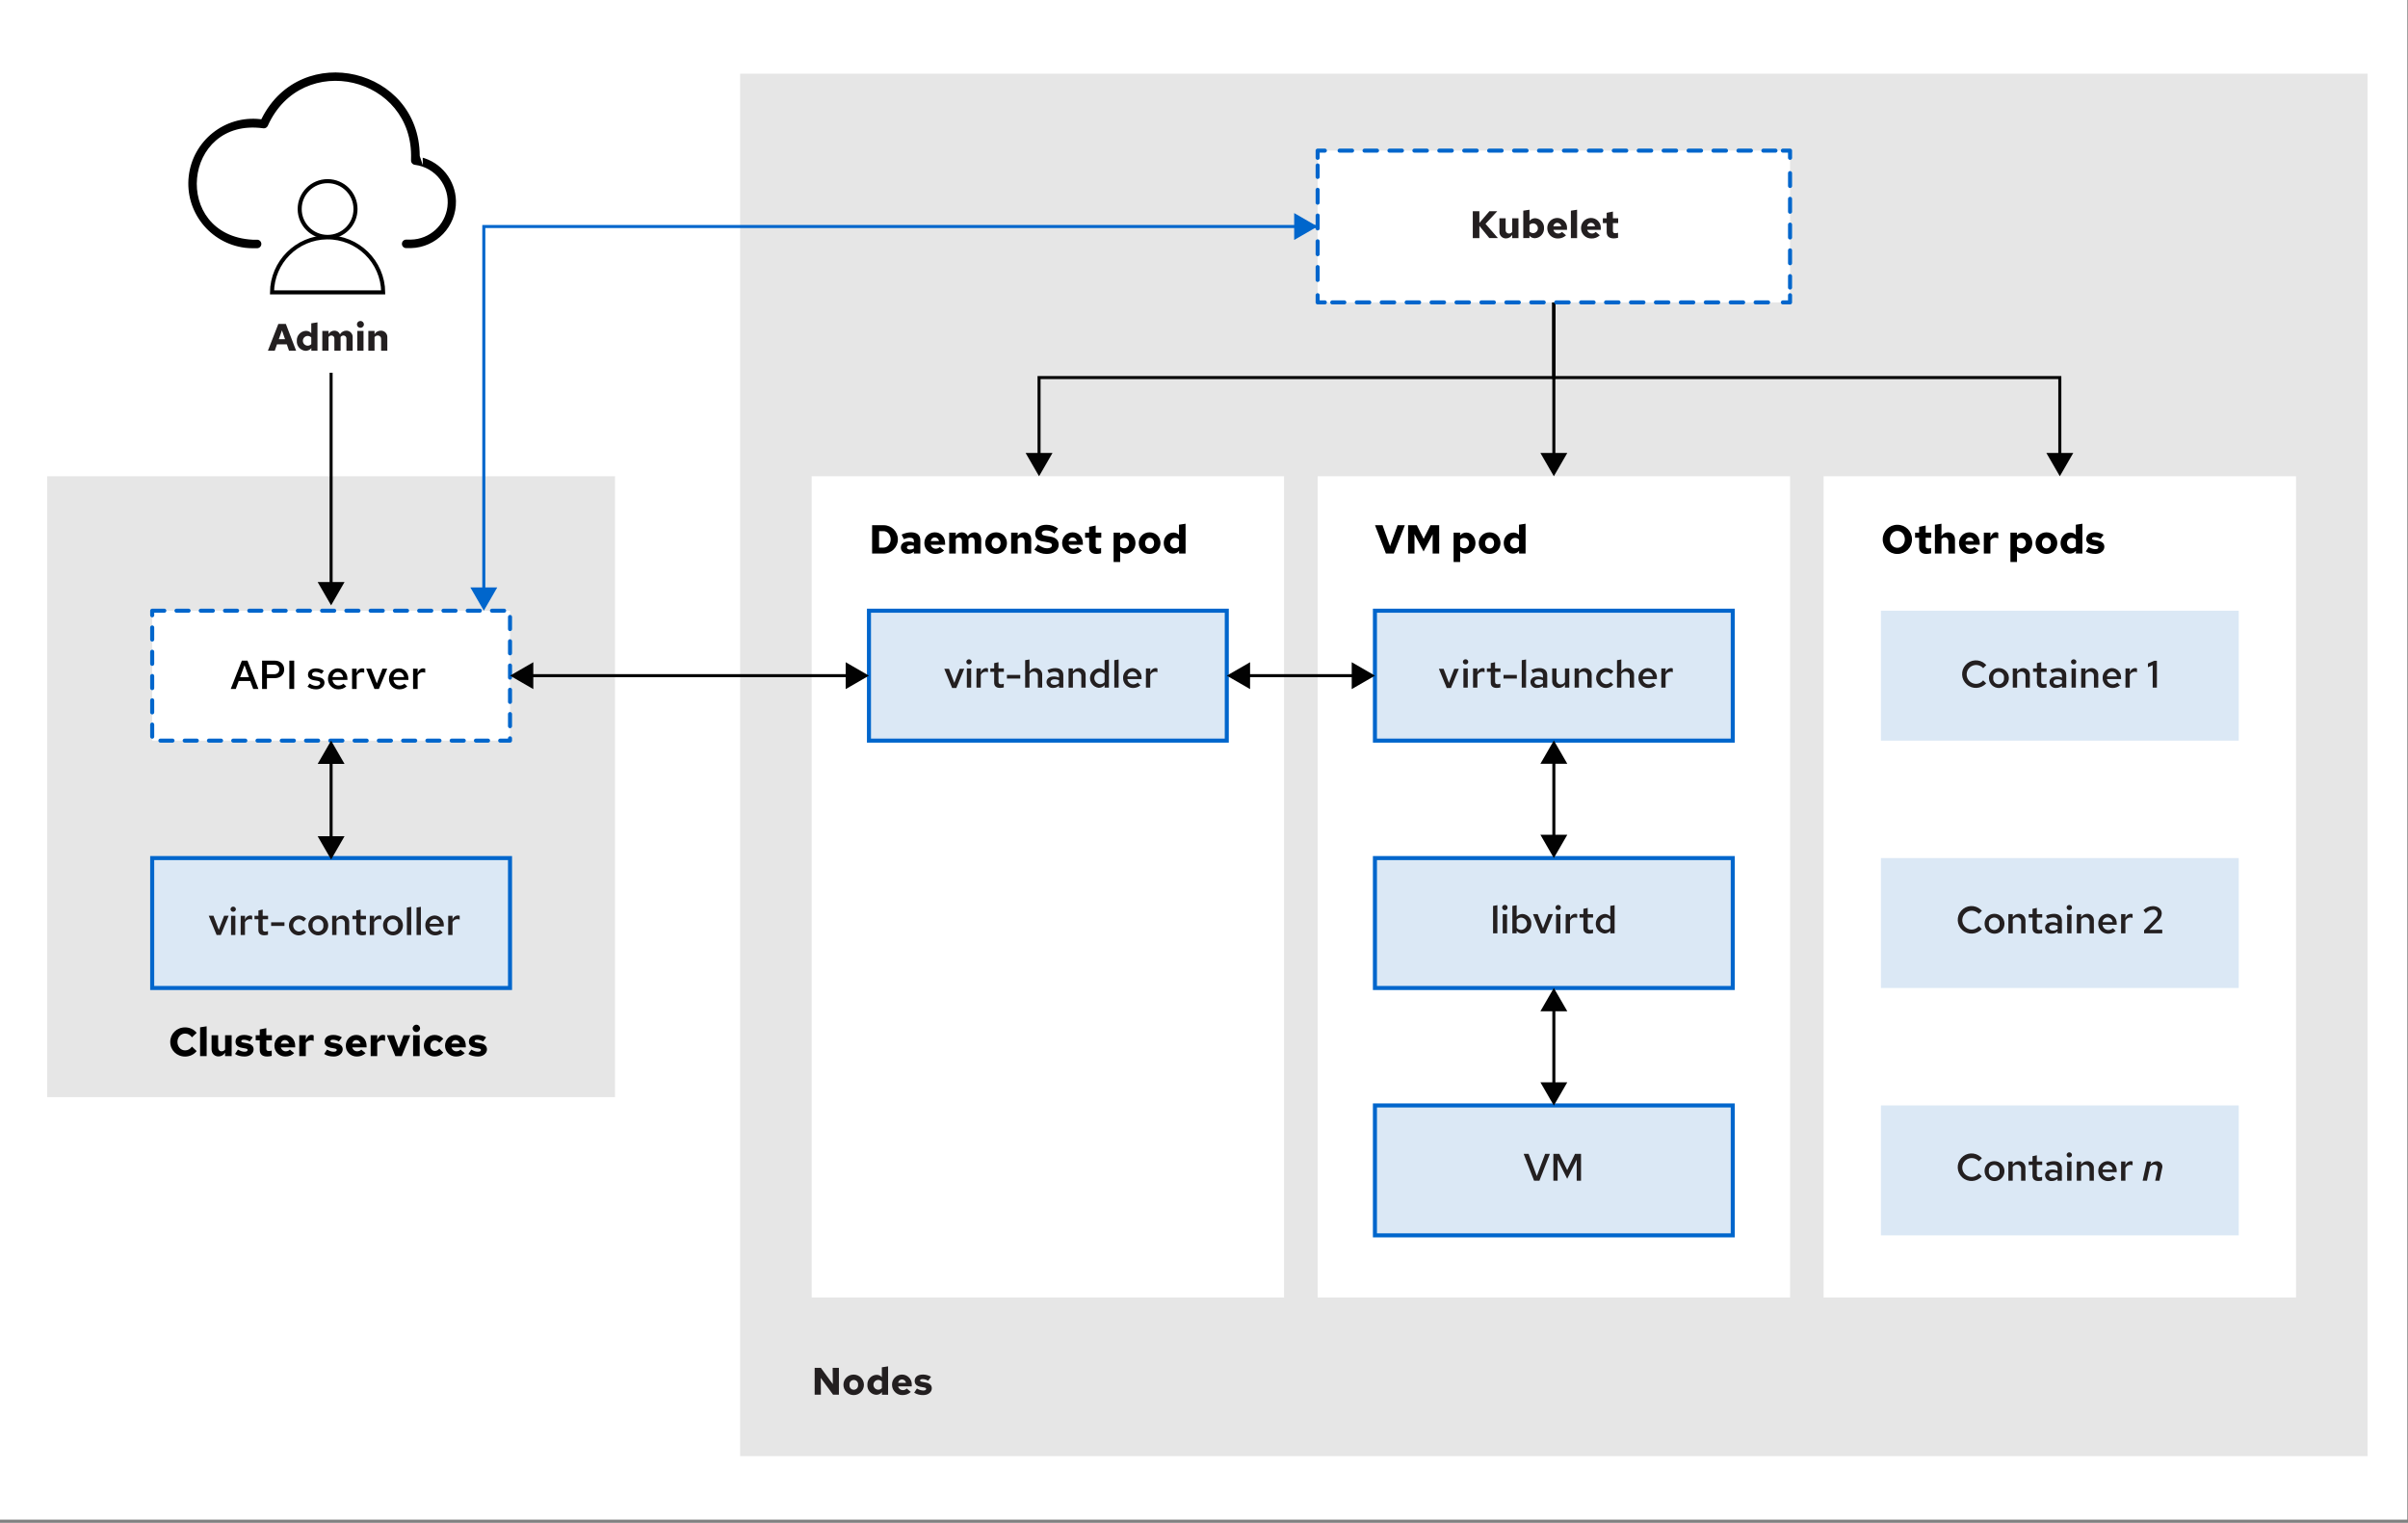 <svg id="uuid-d60d6a8c-4270-4e70-926e-fd2bdb2823e6" data-name="b8a55249-3dbe-4c31-836d-27cd05fe00ac" xmlns="http://www.w3.org/2000/svg" width="595.276" height="376.4" viewBox="0 0 595.276 376.4">
  <rect x="0" y="0" width="595.276" height="376.4" fill="#808080" stroke="none"/>
  <defs>
    <style>
      .uuid-fd6e3c91-fdc9-4611-92c0-97e2678183b3, .uuid-ea547d38-f1a3-4e1c-9b31-e5832941b470, .uuid-923bd7c2-b601-4719-9910-4944cf3f1e52, .uuid-68130e59-f793-49b3-b5db-d28684fbee93, .uuid-2af637c2-f717-45e6-974b-4c3dd1e61b02, .uuid-5fbfa238-2209-40a9-9db9-72b54344ca10 {
        fill: none;
      }

      .uuid-fd6e3c91-fdc9-4611-92c0-97e2678183b3, .uuid-923bd7c2-b601-4719-9910-4944cf3f1e52, .uuid-68130e59-f793-49b3-b5db-d28684fbee93 {
        stroke-linecap: round;
        stroke-linejoin: round;
      }

      .uuid-fd6e3c91-fdc9-4611-92c0-97e2678183b3, .uuid-923bd7c2-b601-4719-9910-4944cf3f1e52, .uuid-68130e59-f793-49b3-b5db-d28684fbee93, .uuid-c0621f27-829f-4d52-bdea-c95c94b7cad0, .uuid-5fbfa238-2209-40a9-9db9-72b54344ca10 {
        stroke: #06c;
      }

      .uuid-ea547d38-f1a3-4e1c-9b31-e5832941b470 {
        stroke: #020202;
      }

      .uuid-ea547d38-f1a3-4e1c-9b31-e5832941b470, .uuid-3bcce92b-b7bb-41a5-9a42-7b35b2f8fbeb, .uuid-c0621f27-829f-4d52-bdea-c95c94b7cad0, .uuid-2af637c2-f717-45e6-974b-4c3dd1e61b02, .uuid-5fbfa238-2209-40a9-9db9-72b54344ca10 {
        stroke-miterlimit: 10;
      }

      .uuid-ea547d38-f1a3-4e1c-9b31-e5832941b470, .uuid-3bcce92b-b7bb-41a5-9a42-7b35b2f8fbeb, .uuid-5fbfa238-2209-40a9-9db9-72b54344ca10 {
        stroke-width: .75px;
      }

      .uuid-1854ee60-d62a-445c-9e33-fb4eff3687ea {
        fill: #e6e6e6;
      }

      .uuid-dcd5872f-2d93-4a8f-9c9c-a9c9864eb6ec {
        fill: #231f20;
      }

      .uuid-923bd7c2-b601-4719-9910-4944cf3f1e52 {
        stroke-dasharray: 3.081 3.081;
      }

      .uuid-68130e59-f793-49b3-b5db-d28684fbee93 {
        stroke-dasharray: 3.183 3.183;
      }

      .uuid-3bcce92b-b7bb-41a5-9a42-7b35b2f8fbeb {
        stroke: #fff;
      }

      .uuid-96e9f795-733b-4e3e-88ff-82bc696ef6c1 {
        fill: #06c;
      }

      .uuid-97854497-a71e-4e64-92d9-fa57dfa945a0 {
        fill: #020202;
      }

      .uuid-9dccd95f-8889-4889-aa48-3014d72099a7 {
        fill: #fff;
      }

      .uuid-c0621f27-829f-4d52-bdea-c95c94b7cad0, .uuid-fbb5f811-1393-4a3d-a5ab-cc240dda5d35 {
        fill: #dbe8f5;
      }

      .uuid-2af637c2-f717-45e6-974b-4c3dd1e61b02 {
        stroke: #000;
      }
    </style>
  </defs>
  <rect class="uuid-9dccd95f-8889-4889-aa48-3014d72099a7" x="-.814" y="-.142" width="595.914" height="375.771"></rect>
  <rect id="uuid-a757d8ea-6135-4bfc-baa7-ca5f7058d829" data-name="rect16" class="uuid-1854ee60-d62a-445c-9e33-fb4eff3687ea" x="182.96" y="18.211" width="402.325" height="341.712"></rect>
  <rect id="uuid-580af7e1-1984-4e67-9aea-fca68971a498" data-name="rect18" class="uuid-1854ee60-d62a-445c-9e33-fb4eff3687ea" x="11.666" y="117.72" width="140.372" height="153.468"></rect>
  <g id="uuid-5b5708e9-78d7-45ae-8aca-adb013aad2ef" data-name="g264">
    <path id="uuid-ef39fe69-e95c-4158-9f75-17c10885b4a2" data-name="path254" class="uuid-dcd5872f-2d93-4a8f-9c9c-a9c9864eb6ec" d="M68.808,80.065h1.855l2.545,6.63h-1.759l-.549-1.582h-2.423l-.559,1.582h-1.694l2.584-6.63ZM70.465,83.853l-.767-2.196-.775,2.196h1.543Z"></path>
    <path id="uuid-dbaeeefe-f104-49b3-a0a4-cf9b5efe85e4" data-name="path256" class="uuid-dcd5872f-2d93-4a8f-9c9c-a9c9864eb6ec" d="M76.971,86.055c-.356.426-.884.67-1.44.663-1.28-.091-2.245-1.2-2.158-2.48-.059-1.3.947-2.401,2.247-2.46.008,0,.017,0,.025-.001.5-.002.976.214,1.302.592v-2.447l1.533-.237v7.01h-1.514l.005-.639ZM76.042,85.449c.345.009.677-.132.909-.388v-1.647c-.238-.246-.567-.382-.909-.379-.667.021-1.19.578-1.169,1.245.02.637.532,1.149,1.169,1.169Z"></path>
    <path id="uuid-b1dbb138-1691-414a-b8d4-e9e1ad5ba9b1" data-name="path258" class="uuid-dcd5872f-2d93-4a8f-9c9c-a9c9864eb6ec" d="M79.682,81.805h1.539v.777c.295-.523.847-.848,1.448-.852.602-.013,1.148.349,1.372.908.334-.566.943-.911,1.599-.908.864.011,1.556.72,1.546,1.584,0,.043-.003.086-.007.129v3.252h-1.539v-2.949c.046-.401-.241-.763-.642-.81-.029-.003-.058-.005-.087-.005-.286-.003-.554.14-.71.379v3.385h-1.539v-2.949c.046-.401-.243-.764-.644-.81-.028-.003-.057-.005-.085-.005-.287,0-.556.142-.719.379v3.385h-1.539l.006-4.89Z"></path>
    <path id="uuid-40f869a4-792f-4e4b-9073-3f29f0cd01c6" data-name="path260" class="uuid-dcd5872f-2d93-4a8f-9c9c-a9c9864eb6ec" d="M88.234,80.196c.001-.475.386-.86.861-.862.477.001.865.385.871.862-.018.478-.42.852-.898.834-.454-.017-.818-.381-.834-.834h0ZM89.862,86.69h-1.533v-4.885h1.533v4.885Z"></path>
    <path id="uuid-5cff6e04-da52-4a6e-9680-9a4af176dbb2" data-name="path262" class="uuid-dcd5872f-2d93-4a8f-9c9c-a9c9864eb6ec" d="M91.057,81.805h1.532v.796c.326-.539.909-.87,1.539-.871.872-.023,1.597.665,1.62,1.537.001.043,0,.086-.002.128v3.3h-1.528v-2.854c.053-.446-.266-.851-.712-.904-.034-.004-.068-.006-.103-.006-.321-.004-.625.147-.815.407v3.356h-1.532v-4.89Z"></path>
  </g>
  <g id="uuid-79c1737e-66ae-4b47-b51f-d29e54027a91" data-name="g276">
    <path id="uuid-d9ee5ec4-f402-4843-8043-22ec8e22c534" data-name="path266" class="uuid-dcd5872f-2d93-4a8f-9c9c-a9c9864eb6ec" d="M202.927,338.105l2.947,4.02-.03-4.02h1.541v6.639h-1.44l-3.043-4.149.03,4.149h-1.541v-6.639h1.536Z"></path>
    <path id="uuid-b88f4f34-7e88-4284-a6be-1cbe60e373c1" data-name="path268" class="uuid-dcd5872f-2d93-4a8f-9c9c-a9c9864eb6ec" d="M211.054,339.773c1.398.009,2.525,1.15,2.516,2.549-.009,1.398-1.15,2.525-2.549,2.516-1.392-.009-2.516-1.14-2.516-2.532-.024-1.375,1.071-2.509,2.446-2.532.034,0,.069,0,.103,0ZM212.121,342.305c.078-.584-.331-1.121-.915-1.199s-1.121.331-1.199.915c-.013.094-.013.19,0,.284-.078.584.331,1.121.915,1.199s1.121-.331,1.199-.915c.013-.094.013-.19,0-.284Z"></path>
    <path id="uuid-8391e2a2-21ef-411a-bea0-47ff70575ce2" data-name="path270" class="uuid-dcd5872f-2d93-4a8f-9c9c-a9c9864eb6ec" d="M218.023,344.106c-.356.426-.885.67-1.44.663-1.282-.09-2.249-1.201-2.161-2.482-.06-1.301.946-2.404,2.247-2.463.009,0,.018,0,.028-.001.5-.003.977.214,1.304.593v-2.446l1.541-.237v7.013h-1.516l-.002-.639ZM217.095,343.499c.345.009.677-.133.909-.389v-1.649c-.238-.246-.567-.383-.909-.379-.667.021-1.192.579-1.171,1.246.02.638.533,1.151,1.171,1.171Z"></path>
    <path id="uuid-58ccb839-7128-4d94-9777-bb551633e445" data-name="path272" class="uuid-dcd5872f-2d93-4a8f-9c9c-a9c9864eb6ec" d="M223.096,344.836c-1.396.027-2.55-1.082-2.578-2.478,0-.018,0-.035,0-.053-.048-1.354,1.011-2.491,2.366-2.539.033-.001.065-.002.098-.002,1.328-.007,2.41,1.064,2.417,2.392,0,.069-.002.137-.008.206v.331h-3.361c.118.538.595.921,1.146.92.367.018.723-.132.966-.408l1.015.844c-.553.529-1.296.812-2.06.787ZM222.029,341.821h1.943c-.076-.492-.498-.857-.996-.863-.49.009-.896.382-.947.869v-.006Z"></path>
    <path id="uuid-ce27b5fd-1d23-414f-9385-766c0853bb23" data-name="path274" class="uuid-dcd5872f-2d93-4a8f-9c9c-a9c9864eb6ec" d="M226.674,343.214c.472.3,1.015.471,1.574.493.435,0,.701-.152.701-.398,0-.19-.141-.294-.455-.356l-.938-.171c-.948-.179-1.442-.663-1.442-1.423,0-1.004.769-1.602,2.049-1.602.701.006,1.388.198,1.989.558l-.701.977c-.421-.263-.906-.407-1.402-.417-.371,0-.593.119-.593.341,0,.199.119.285.503.356l.919.171c.966.18,1.478.672,1.469,1.412.009.958-.9,1.679-2.103,1.679-.793.03-1.577-.177-2.252-.593l.683-1.028Z"></path>
  </g>
  <g id="uuid-d63eab49-48f9-4b8a-85d2-7a7943906088" data-name="g712">
    <g id="uuid-d446bee9-4b3c-46d3-b509-59597ae4987b" data-name="rect616">
      <rect class="uuid-9dccd95f-8889-4889-aa48-3014d72099a7" x="37.623" y="150.953" width="88.457" height="32.112"></rect>
      <path class="uuid-96e9f795-733b-4e3e-88ff-82bc696ef6c1" d="M126.08,183.565h-2.43c-.276,0-.5-.224-.5-.5s.224-.5.5-.5h1.93v-.069c0-.276.224-.5.5-.5s.5.224.5.5v.569c0,.276-.224.5-.5.5ZM120.65,183.565h-3c-.276,0-.5-.224-.5-.5s.224-.5.5-.5h3c.276,0,.5.224.5.5s-.224.5-.5.5ZM114.65,183.565h-3c-.276,0-.5-.224-.5-.5s.224-.5.5-.5h3c.276,0,.5.224.5.5s-.224.5-.5.5ZM108.65,183.565h-3c-.276,0-.5-.224-.5-.5s.224-.5.5-.5h3c.276,0,.5.224.5.5s-.224.5-.5.5ZM102.65,183.565h-3c-.276,0-.5-.224-.5-.5s.224-.5.5-.5h3c.276,0,.5.224.5.5s-.224.5-.5.5ZM96.65,183.565h-3c-.276,0-.5-.224-.5-.5s.224-.5.5-.5h3c.276,0,.5.224.5.5s-.224.5-.5.5ZM90.65,183.565h-3c-.276,0-.5-.224-.5-.5s.224-.5.5-.5h3c.276,0,.5.224.5.5s-.224.5-.5.5ZM84.65,183.565h-3c-.276,0-.5-.224-.5-.5s.224-.5.5-.5h3c.276,0,.5.224.5.5s-.224.5-.5.5ZM78.65,183.565h-3c-.276,0-.5-.224-.5-.5s.224-.5.5-.5h3c.276,0,.5.224.5.5s-.224.5-.5.5ZM72.65,183.565h-3c-.276,0-.5-.224-.5-.5s.224-.5.5-.5h3c.276,0,.5.224.5.5s-.224.5-.5.5ZM66.65,183.565h-3c-.276,0-.5-.224-.5-.5s.224-.5.5-.5h3c.276,0,.5.224.5.5s-.224.5-.5.5ZM60.65,183.565h-3c-.276,0-.5-.224-.5-.5s.224-.5.5-.5h3c.276,0,.5.224.5.5s-.224.5-.5.5ZM54.65,183.565h-3c-.276,0-.5-.224-.5-.5s.224-.5.5-.5h3c.276,0,.5.224.5.5s-.224.5-.5.5ZM48.65,183.565h-3c-.276,0-.5-.224-.5-.5s.224-.5.5-.5h3c.276,0,.5.224.5.5s-.224.5-.5.5ZM42.65,183.565h-3c-.276,0-.5-.224-.5-.5s.224-.5.5-.5h3c.276,0,.5.224.5.5s-.224.5-.5.5ZM37.623,182.593c-.276,0-.5-.224-.5-.5v-3c0-.276.224-.5.5-.5s.5.224.5.5v3c0,.276-.224.5-.5.5ZM126.08,179.996c-.276,0-.5-.224-.5-.5v-3c0-.276.224-.5.5-.5s.5.224.5.5v3c0,.276-.224.5-.5.5ZM37.623,176.593c-.276,0-.5-.224-.5-.5v-3c0-.276.224-.5.5-.5s.5.224.5.5v3c0,.276-.224.5-.5.5ZM126.08,173.996c-.276,0-.5-.224-.5-.5v-3c0-.276.224-.5.5-.5s.5.224.5.5v3c0,.276-.224.5-.5.5ZM37.623,170.593c-.276,0-.5-.224-.5-.5v-3c0-.276.224-.5.5-.5s.5.224.5.5v3c0,.276-.224.5-.5.5ZM126.08,167.996c-.276,0-.5-.224-.5-.5v-3c0-.276.224-.5.5-.5s.5.224.5.5v3c0,.276-.224.5-.5.5ZM37.623,164.593c-.276,0-.5-.224-.5-.5v-3c0-.276.224-.5.5-.5s.5.224.5.5v3c0,.276-.224.5-.5.5ZM126.08,161.996c-.276,0-.5-.224-.5-.5v-3c0-.276.224-.5.5-.5s.5.224.5.5v3c0,.276-.224.5-.5.5ZM37.623,158.593c-.276,0-.5-.224-.5-.5v-3c0-.276.224-.5.5-.5s.5.224.5.5v3c0,.276-.224.5-.5.5ZM126.08,155.996c-.276,0-.5-.224-.5-.5v-3c0-.276.224-.5.5-.5s.5.224.5.5v3c0,.276-.224.5-.5.5ZM37.623,152.593c-.276,0-.5-.224-.5-.5v-1.14c0-.276.224-.5.5-.5h3c.276,0,.5.224.5.5s-.224.5-.5.5h-2.5v.64c0,.276-.224.5-.5.5ZM124.623,151.453h-3c-.276,0-.5-.224-.5-.5s.224-.5.5-.5h3c.276,0,.5.224.5.5s-.224.5-.5.5ZM118.623,151.453h-3c-.276,0-.5-.224-.5-.5s.224-.5.5-.5h3c.276,0,.5.224.5.5s-.224.5-.5.5ZM112.623,151.453h-3c-.276,0-.5-.224-.5-.5s.224-.5.5-.5h3c.276,0,.5.224.5.5s-.224.5-.5.5ZM106.623,151.453h-3c-.276,0-.5-.224-.5-.5s.224-.5.5-.5h3c.276,0,.5.224.5.5s-.224.5-.5.5ZM100.623,151.453h-3c-.276,0-.5-.224-.5-.5s.224-.5.5-.5h3c.276,0,.5.224.5.5s-.224.5-.5.5ZM94.623,151.453h-3c-.276,0-.5-.224-.5-.5s.224-.5.5-.5h3c.276,0,.5.224.5.5s-.224.5-.5.5ZM88.623,151.453h-3c-.276,0-.5-.224-.5-.5s.224-.5.5-.5h3c.276,0,.5.224.5.5s-.224.5-.5.5ZM82.623,151.453h-3c-.276,0-.5-.224-.5-.5s.224-.5.5-.5h3c.276,0,.5.224.5.5s-.224.5-.5.5ZM76.623,151.453h-3c-.276,0-.5-.224-.5-.5s.224-.5.5-.5h3c.276,0,.5.224.5.5s-.224.5-.5.5ZM70.623,151.453h-3c-.276,0-.5-.224-.5-.5s.224-.5.5-.5h3c.276,0,.5.224.5.5s-.224.5-.5.5ZM64.623,151.453h-3c-.276,0-.5-.224-.5-.5s.224-.5.5-.5h3c.276,0,.5.224.5.5s-.224.5-.5.5ZM58.623,151.453h-3c-.276,0-.5-.224-.5-.5s.224-.5.5-.5h3c.276,0,.5.224.5.5s-.224.5-.5.5ZM52.623,151.453h-3c-.276,0-.5-.224-.5-.5s.224-.5.5-.5h3c.276,0,.5.224.5.5s-.224.5-.5.5ZM46.623,151.453h-3c-.276,0-.5-.224-.5-.5s.224-.5.5-.5h3c.276,0,.5.224.5.5s-.224.5-.5.5Z"></path>
    </g>
    <rect id="uuid-332ff655-6cae-4c86-a26f-bc14f26abd85" data-name="rect638" class="uuid-c0621f27-829f-4d52-bdea-c95c94b7cad0" x="37.623" y="212.097" width="88.457" height="32.112"></rect>
    <g id="uuid-b167cb98-eb76-4d37-8966-a25040cc499e" data-name="g670">
      <path id="uuid-1015d68c-ddc6-48cf-adac-9e6332c369e2" data-name="path642" class="uuid-dcd5872f-2d93-4a8f-9c9c-a9c9864eb6ec" d="M56.98,224.739c.015-.369.327-.656.696-.64.347.015.626.293.64.64-.015.369-.327.656-.696.64-.347-.015-.626-.293-.64-.64ZM58.184,231.109h-1.067v-4.747h1.067v4.747Z"></path>
      <path id="uuid-6b0bf7ff-a931-4c43-a8cb-97022b644b87" data-name="path644" class="uuid-dcd5872f-2d93-4a8f-9c9c-a9c9864eb6ec" d="M59.501,226.362h1.067v1.034c.13-.626.666-1.085,1.304-1.119.159.002.317.034.465.095v.939c-.188-.079-.389-.119-.593-.119-.516.004-.981.313-1.185.786v3.126h-1.067l.009-4.742Z"></path>
      <path id="uuid-fa98ee1f-359c-4528-a598-6fcfc50cd594" data-name="path646" class="uuid-dcd5872f-2d93-4a8f-9c9c-a9c9864eb6ec" d="M63.874,227.213h-.957v-.854h.957v-1.304l1.067-.228v1.534h1.328v.854h-1.328v2.408c0,.464.18.644.664.644.22-.003.438-.043.645-.119v.901c-.299.087-.609.131-.92.133-.958,0-1.459-.455-1.459-1.327l.004-2.642Z"></path>
      <path id="uuid-b2a1f54b-cda9-43ff-8efc-9980948e1675" data-name="path648" class="uuid-dcd5872f-2d93-4a8f-9c9c-a9c9864eb6ec" d="M70.322,227.971v.901h-3.299v-.901h3.299Z"></path>
      <path id="uuid-34cd8b8c-c150-4870-a8eb-73a7b3cce64a" data-name="path650" class="uuid-dcd5872f-2d93-4a8f-9c9c-a9c9864eb6ec" d="M75.015,229.735l.645.644c-.471.531-1.148.833-1.858.83-1.356-.042-2.421-1.176-2.379-2.531.04-1.297,1.082-2.338,2.379-2.379.716-.012,1.404.277,1.897.797l-.664.691c-.297-.352-.733-.556-1.194-.558-.837.089-1.443.839-1.354,1.675.077.725.656,1.294,1.383,1.357.441.007.862-.186,1.145-.525Z"></path>
      <path id="uuid-1b45f7ab-17dd-4dd4-adaf-7c13b49eadea" data-name="path652" class="uuid-dcd5872f-2d93-4a8f-9c9c-a9c9864eb6ec" d="M78.611,226.284c1.359-.041,2.493,1.028,2.533,2.386.041,1.359-1.028,2.493-2.386,2.533-1.359.041-2.493-1.028-2.533-2.386,0-.026-.001-.052-.001-.078-.047-1.309.977-2.407,2.285-2.454.034-.001.068-.002.102-.001ZM79.938,228.749c.114-.733-.387-1.42-1.12-1.534s-1.42.387-1.534,1.12c-.021.137-.021.276,0,.413-.101.733.412,1.409,1.145,1.509s1.409-.412,1.509-1.145c.017-.121.017-.243,0-.364Z"></path>
      <path id="uuid-f05c5614-b763-45f2-a533-c8ddeac26492" data-name="path654" class="uuid-dcd5872f-2d93-4a8f-9c9c-a9c9864eb6ec" d="M82.111,226.362h1.067v.778c.312-.535.888-.861,1.507-.854.882-.025,1.617.671,1.642,1.553.001.048,0,.096-.002.144v3.121h-1.067v-2.825c.063-.561-.341-1.068-.903-1.131-.047-.005-.094-.007-.141-.006-.419,0-.809.214-1.033.569v3.393h-1.067l-.004-4.742Z"></path>
      <path id="uuid-0df57131-9ce8-436f-95b5-3765c4a5500e" data-name="path656" class="uuid-dcd5872f-2d93-4a8f-9c9c-a9c9864eb6ec" d="M88.076,227.213h-.954v-.854h.958v-1.304l1.067-.228v1.534h1.327v.854h-1.327v2.408c0,.464.18.644.664.644.22-.003.438-.043.645-.119v.901c-.299.086-.609.131-.92.133-.958,0-1.459-.455-1.459-1.327v-2.642Z"></path>
      <path id="uuid-0f5d0e48-8119-4813-9ffc-034d45a9c1a0" data-name="path658" class="uuid-dcd5872f-2d93-4a8f-9c9c-a9c9864eb6ec" d="M91.415,226.362h1.067v1.034c.13-.626.666-1.085,1.304-1.119.16.002.318.034.466.095v.939c-.188-.079-.389-.119-.593-.119-.516.004-.981.313-1.185.786v3.126h-1.067l.008-4.742Z"></path>
      <path id="uuid-05accfd6-e516-4cd6-9351-9a007796308b" data-name="path660" class="uuid-dcd5872f-2d93-4a8f-9c9c-a9c9864eb6ec" d="M97.08,226.284c1.359-.04,2.492,1.029,2.532,2.388.04,1.359-1.029,2.492-2.388,2.532-1.359.04-2.492-1.029-2.532-2.388,0-.026-.001-.051-.001-.077-.047-1.309.977-2.407,2.285-2.454.035-.001.069-.002.104-.001ZM98.407,228.749c.112-.733-.391-1.417-1.124-1.529-.733-.112-1.417.391-1.529,1.124-.021.134-.021.271,0,.406-.103.733.407,1.41,1.14,1.513s1.41-.407,1.513-1.14c.017-.124.017-.249,0-.373Z"></path>
      <path id="uuid-3e70fe07-4251-4e3f-9646-11880439660f" data-name="path662" class="uuid-dcd5872f-2d93-4a8f-9c9c-a9c9864eb6ec" d="M101.656,231.104h-1.067v-6.777l1.067-.18v6.958Z"></path>
      <path id="uuid-94d51796-2585-42fc-9836-9b0866e7ca45" data-name="path664" class="uuid-dcd5872f-2d93-4a8f-9c9c-a9c9864eb6ec" d="M104.046,231.104h-1.067v-6.777l1.067-.18v6.958Z"></path>
      <path id="uuid-a955a6a8-2b42-4093-a10e-eb09d2e53b6c" data-name="path666" class="uuid-dcd5872f-2d93-4a8f-9c9c-a9c9864eb6ec" d="M107.564,231.204c-1.334.002-2.416-1.078-2.418-2.412,0-.018,0-.035,0-.053-.064-1.29.93-2.388,2.22-2.452.031-.002.062-.002.093-.003,1.259.015,2.267,1.048,2.252,2.307,0,.046-.003.093-.006.139v.266h-3.508c.077.731.688,1.288,1.423,1.298.421.012.828-.149,1.127-.446l.702.654c-.517.464-1.191.715-1.886.702ZM106.218,228.341h2.48c-.059-.65-.589-1.157-1.241-1.185-.657.017-1.193.53-1.239,1.185Z"></path>
      <path id="uuid-7e6aef8e-d35d-4387-bbc6-785ff5c54fab" data-name="path668" class="uuid-dcd5872f-2d93-4a8f-9c9c-a9c9864eb6ec" d="M110.8,226.362h1.067v1.034c.13-.626.666-1.085,1.304-1.119.16.002.318.034.466.095v.939c-.188-.079-.389-.119-.593-.119-.516.004-.981.313-1.185.786v3.126h-1.067l.008-4.742Z"></path>
      <path id="uuid-6e55656e-c218-4814-9a28-5c790b24f405" data-name="path868" class="uuid-dcd5872f-2d93-4a8f-9c9c-a9c9864eb6ec" d="M51.604,226.355h1.165l1.317,3.469,1.318-3.469h1.129l-1.954,4.749h-1.033l-1.943-4.749Z"></path>
    </g>
    <g id="uuid-dda6f55f-f85a-4ae9-bc38-b971df9d0131" data-name="g710">
      <line id="uuid-5e701c90-a6d4-49e0-a7a0-7dc3ab857eb4" data-name="line704" class="uuid-ea547d38-f1a3-4e1c-9b31-e5832941b470" x1="81.852" y1="187.85" x2="81.852" y2="207.673"></line>
      <polygon id="uuid-edeac5ad-6e16-44df-b916-7fbc6f9bd807" data-name="polygon706" class="uuid-97854497-a71e-4e64-92d9-fa57dfa945a0" points="78.526 188.823 81.852 183.065 85.176 188.823 78.526 188.823"></polygon>
      <polygon id="uuid-9fef029a-ad27-4b76-8491-69c71fd6fe27" data-name="polygon708" class="uuid-97854497-a71e-4e64-92d9-fa57dfa945a0" points="78.526 206.7 81.852 212.458 85.176 206.7 78.526 206.7"></polygon>
    </g>
  </g>
  <g id="uuid-173f41ab-b09d-4d96-ba33-a899710e0e0b" data-name="g718">
    <line id="uuid-93c20503-d451-4e0e-b525-c4f429ecdce0" data-name="line714" class="uuid-ea547d38-f1a3-4e1c-9b31-e5832941b470" x1="81.852" y1="92.136" x2="81.852" y2="144.842"></line>
    <polygon id="uuid-db46de5b-5d66-4b3e-850c-68c15d2ccda9" data-name="polygon716" class="uuid-97854497-a71e-4e64-92d9-fa57dfa945a0" points="78.526 143.87 81.852 149.628 85.176 143.87 78.526 143.87"></polygon>
  </g>
  <rect id="uuid-bfab13ab-b93a-4ff2-8b3e-c86627b2aa9a" data-name="rect720" class="uuid-9dccd95f-8889-4889-aa48-3014d72099a7" x="200.651" y="117.72" width="116.782" height="202.986"></rect>
  <rect id="uuid-00460639-1f5d-46a7-b9e8-b7cb3baae4b0" data-name="rect722" class="uuid-9dccd95f-8889-4889-aa48-3014d72099a7" x="325.732" y="117.72" width="116.782" height="202.986"></rect>
  <rect id="uuid-292b3a8b-23f0-4ed5-a66e-76a986744ad1" data-name="rect724" class="uuid-9dccd95f-8889-4889-aa48-3014d72099a7" x="450.812" y="117.72" width="116.782" height="202.986"></rect>
  <g id="uuid-8fd0c683-ccf9-4d5b-90f0-5835016142bb" data-name="g732">
    <rect id="uuid-211b4880-9f46-4bf5-aabb-a4f8d68b3d4c" data-name="rect726" class="uuid-fbb5f811-1393-4a3d-a5ab-cc240dda5d35" x="464.975" y="150.953" width="88.457" height="32.112"></rect>
    <rect id="uuid-2d263c7a-5532-4aae-a85a-3d170655d6ab" data-name="rect728" class="uuid-fbb5f811-1393-4a3d-a5ab-cc240dda5d35" x="464.975" y="212.097" width="88.457" height="32.112"></rect>
    <rect id="uuid-db76bbe4-bddf-44e4-889a-9d127b9ea06c" data-name="rect730" class="uuid-fbb5f811-1393-4a3d-a5ab-cc240dda5d35" x="464.975" y="273.241" width="88.457" height="32.112"></rect>
  </g>
  <rect id="uuid-b44f0ce7-56a0-409a-9d75-eb62f4bb7762" data-name="rect734" class="uuid-c0621f27-829f-4d52-bdea-c95c94b7cad0" x="339.894" y="150.953" width="88.457" height="32.112"></rect>
  <rect id="uuid-07ecbe64-c027-460b-b3d5-bb33409aa9ca" data-name="rect736" class="uuid-c0621f27-829f-4d52-bdea-c95c94b7cad0" x="339.894" y="212.097" width="88.457" height="32.112"></rect>
  <rect id="uuid-e8f46d83-15a8-45c3-aff2-964140442606" data-name="rect738" class="uuid-c0621f27-829f-4d52-bdea-c95c94b7cad0" x="214.814" y="150.953" width="88.457" height="32.112"></rect>
  <rect id="uuid-6eaee79d-6d20-409b-9cb2-dbc1de1c920c" data-name="rect740" class="uuid-c0621f27-829f-4d52-bdea-c95c94b7cad0" x="339.894" y="273.241" width="88.457" height="32.112"></rect>
  <g id="uuid-3e983831-6bee-4251-abdf-60b2ebe510f5" data-name="g766">
    <path id="uuid-d5ed319a-29d8-4b8b-a97e-125828c5e17b" data-name="path744" class="uuid-dcd5872f-2d93-4a8f-9c9c-a9c9864eb6ec" d="M238.877,163.595c.015-.369.327-.656.696-.64.347.015.626.293.64.64-.015.369-.327.656-.696.64-.347-.015-.626-.293-.64-.64ZM240.08,169.965h-1.067v-4.749h1.067v4.749Z"></path>
    <path id="uuid-758d141c-bd74-4a98-8e1c-c602cba9894c" data-name="path746" class="uuid-dcd5872f-2d93-4a8f-9c9c-a9c9864eb6ec" d="M241.398,165.216h1.067v1.034c.13-.625.666-1.085,1.304-1.118.16.002.317.034.465.095v.938c-.188-.079-.389-.119-.593-.119-.516.005-.981.313-1.185.787v3.127h-1.067l.009-4.744Z"></path>
    <path id="uuid-692e3a53-2890-469f-837c-d87ee245c7c4" data-name="path748" class="uuid-dcd5872f-2d93-4a8f-9c9c-a9c9864eb6ec" d="M245.769,166.069h-.956v-.854h.956v-1.304l1.067-.228v1.535h1.328v.854h-1.328v2.408c0,.464.18.645.664.645.22-.004.438-.044.645-.119v.9c-.299.087-.609.131-.92.133-.958,0-1.46-.455-1.46-1.327l.005-2.644Z"></path>
    <path id="uuid-028210eb-c8e3-49e5-99c4-5a6b672906b1" data-name="path750" class="uuid-dcd5872f-2d93-4a8f-9c9c-a9c9864eb6ec" d="M252.218,166.828v.9h-3.299v-.9h3.299Z"></path>
    <path id="uuid-faf3f395-4721-473f-b1c2-e36b80f4f773" data-name="path752" class="uuid-dcd5872f-2d93-4a8f-9c9c-a9c9864eb6ec" d="M253.424,163.187l1.067-.179v2.985c.312-.535.888-.861,1.507-.854.883-.024,1.618.672,1.642,1.555.001.047,0,.095-.002.142v3.127h-1.067v-2.825c.063-.561-.341-1.068-.902-1.131-.047-.005-.094-.007-.141-.006-.419-.001-.81.214-1.033.569v3.393h-1.067l-.004-6.777Z"></path>
    <path id="uuid-0181806f-4ac9-474e-9f54-0ca3be1a91e7" data-name="path754" class="uuid-dcd5872f-2d93-4a8f-9c9c-a9c9864eb6ec" d="M258.706,168.6c0-.854.691-1.393,1.81-1.393.443,0,.881.101,1.28.294v-.522c0-.626-.356-.948-1.091-.948-.483.02-.955.146-1.383.37l-.381-.778c.613-.307,1.287-.473,1.973-.484,1.233,0,1.943.626,1.943,1.726v3.099h-1.061v-.482c-.379.366-.887.567-1.413.558-.82.101-1.566-.483-1.667-1.303-.006-.046-.009-.091-.01-.137ZM260.678,169.291c.408.01.805-.128,1.119-.388v-.778c-.344-.16-.721-.238-1.1-.228-.607,0-.985.266-.985.683,0,.436.378.71.964.71h.002Z"></path>
    <path id="uuid-1e9e425f-3583-474c-ae3a-f528957b96d9" data-name="path756" class="uuid-dcd5872f-2d93-4a8f-9c9c-a9c9864eb6ec" d="M264.159,165.216h1.067v.778c.313-.535.888-.861,1.508-.854.882-.024,1.617.672,1.641,1.554.001.048,0,.096-.003.144v3.127h-1.067v-2.825c.063-.561-.341-1.068-.902-1.131-.047-.005-.094-.007-.141-.006-.419,0-.809.214-1.033.569v3.393h-1.067l-.004-4.749Z"></path>
    <path id="uuid-f23f83de-0460-45bc-a204-bf63a7b27e7a" data-name="path758" class="uuid-dcd5872f-2d93-4a8f-9c9c-a9c9864eb6ec" d="M273.071,169.33c-.354.441-.893.692-1.458.682-1.333-.153-2.289-1.357-2.137-2.69.131-1.147,1.053-2.043,2.203-2.143.53-.004,1.036.224,1.383.625v-2.616l1.067-.179v6.956h-1.067l.008-.634ZM271.934,169.112c.436.008.852-.184,1.129-.522v-2c-.283-.328-.695-.516-1.129-.512-.838.062-1.467.791-1.405,1.629.056.752.653,1.349,1.405,1.405Z"></path>
    <path id="uuid-2815de02-abad-4413-ab5e-02c7a427fdcc" data-name="path760" class="uuid-dcd5872f-2d93-4a8f-9c9c-a9c9864eb6ec" d="M276.534,169.965h-1.067v-6.777l1.067-.179v6.956Z"></path>
    <path id="uuid-7e263474-8517-444b-83aa-8c324f1e66ad" data-name="path762" class="uuid-dcd5872f-2d93-4a8f-9c9c-a9c9864eb6ec" d="M280.052,170.059c-1.333.002-2.415-1.078-2.417-2.411,0-.018,0-.036,0-.054-.064-1.29.93-2.388,2.22-2.452.031-.002.061-.002.092-.003,1.259.012,2.27,1.042,2.258,2.301,0,.048-.002.097-.006.145v.266h-3.508c.075.733.686,1.293,1.423,1.304.421.012.829-.149,1.129-.446l.702.654c-.52.463-1.197.712-1.893.696ZM278.706,167.198h2.478c-.059-.651-.59-1.157-1.242-1.185-.655.019-1.189.532-1.235,1.185Z"></path>
    <path id="uuid-78e3d1eb-2893-4d1b-9a83-d0d770a795c0" data-name="path764" class="uuid-dcd5872f-2d93-4a8f-9c9c-a9c9864eb6ec" d="M283.288,165.216h1.067v1.034c.13-.625.666-1.085,1.304-1.118.16.002.317.034.465.095v.938c-.188-.079-.389-.119-.593-.119-.516.005-.981.313-1.185.787v3.127h-1.067l.009-4.744Z"></path>
  </g>
  <g id="uuid-e8e99512-4c3a-4ff2-bba6-debdee32ae65" data-name="g794">
    <path id="uuid-d55eb866-af0c-4c49-8eac-24e892d0d3a6" data-name="path770" class="uuid-dcd5872f-2d93-4a8f-9c9c-a9c9864eb6ec" d="M361.632,163.595c.015-.369.327-.656.696-.64.347.015.626.293.64.64-.015.369-.327.656-.696.64-.347-.015-.626-.293-.64-.64ZM362.837,169.965h-1.067v-4.749h1.067v4.749Z"></path>
    <path id="uuid-e92e59c6-d49d-4e82-a5c9-037bb2c62a3a" data-name="path772" class="uuid-dcd5872f-2d93-4a8f-9c9c-a9c9864eb6ec" d="M364.154,165.216h1.073v1.034c.13-.626.666-1.085,1.304-1.118.16.002.318.034.466.095v.938c-.188-.079-.389-.119-.593-.119-.516.005-.981.313-1.185.787v3.127h-1.073l.008-4.744Z"></path>
    <path id="uuid-077d56c3-0766-47cb-924f-bedb900f456d" data-name="path774" class="uuid-dcd5872f-2d93-4a8f-9c9c-a9c9864eb6ec" d="M368.526,166.069h-.957v-.854h.957v-1.304l1.067-.228v1.535h1.331v.854h-1.327v2.408c0,.464.18.645.664.645.22-.004.438-.044.645-.119v.9c-.299.087-.609.131-.921.133-.957,0-1.459-.455-1.459-1.327v-2.644Z"></path>
    <path id="uuid-693846b3-5719-4b6d-82ed-134bc558ece9" data-name="path776" class="uuid-dcd5872f-2d93-4a8f-9c9c-a9c9864eb6ec" d="M374.974,166.828v.9h-3.298v-.9h3.298Z"></path>
    <path id="uuid-258b162a-f5f2-4712-9398-a0ce3fabef58" data-name="path778" class="uuid-dcd5872f-2d93-4a8f-9c9c-a9c9864eb6ec" d="M377.251,169.965h-1.067v-6.777l1.067-.179v6.956Z"></path>
    <path id="uuid-8058cbb9-dd15-4cd2-ab24-0db6211169ea" data-name="path780" class="uuid-dcd5872f-2d93-4a8f-9c9c-a9c9864eb6ec" d="M378.333,168.6c0-.854.691-1.393,1.81-1.393.443,0,.881.101,1.28.294v-.522c0-.626-.356-.948-1.091-.948-.483.02-.955.146-1.383.37l-.379-.778c.612-.307,1.286-.473,1.971-.484,1.233,0,1.943.626,1.943,1.726v3.099h-1.067v-.482c-.379.366-.887.567-1.413.558-.821.097-1.565-.491-1.662-1.312-.005-.043-.008-.085-.01-.128ZM380.305,169.291c.408.01.805-.128,1.119-.388v-.778c-.344-.16-.721-.238-1.1-.228-.607,0-.985.266-.985.683.002.436.378.71.966.71h0Z"></path>
    <path id="uuid-8b5c81ac-2564-43d2-9596-d4513a045b74" data-name="path782" class="uuid-dcd5872f-2d93-4a8f-9c9c-a9c9864eb6ec" d="M384.781,168.037c-.063.562.342,1.069.904,1.132.046.005.093.007.14.006.429.003.827-.223,1.043-.593v-3.367h1.067v4.749h-1.067v-.786c-.315.538-.894.867-1.517.862-.879.028-1.614-.662-1.642-1.54-.002-.052,0-.104.003-.156v-3.128h1.067l.004,2.821Z"></path>
    <path id="uuid-af17c1e5-07ef-44e2-84c0-5aa287f3e7bc" data-name="path784" class="uuid-dcd5872f-2d93-4a8f-9c9c-a9c9864eb6ec" d="M389.257,165.216h1.067v.778c.312-.535.887-.861,1.506-.854.883-.025,1.619.671,1.643,1.554.001.048,0,.096-.002.144v3.127h-1.067v-2.825c.063-.561-.341-1.068-.902-1.131-.047-.005-.094-.007-.141-.006-.419-.001-.81.214-1.033.569v3.393h-1.067l-.004-4.749Z"></path>
    <path id="uuid-7f95b6bd-7e34-4b02-af2c-68c826fa9dac" data-name="path786" class="uuid-dcd5872f-2d93-4a8f-9c9c-a9c9864eb6ec" d="M398.171,168.591l.645.645c-.473.528-1.15.828-1.859.824-1.356-.042-2.421-1.176-2.379-2.531.04-1.297,1.082-2.338,2.379-2.379.716-.012,1.404.277,1.897.797l-.664.692c-.296-.353-.732-.557-1.193-.56-.837.085-1.447.832-1.362,1.669.074.73.658,1.303,1.389,1.364.441.008.863-.183,1.146-.522Z"></path>
    <path id="uuid-4d97282f-5c36-4b5a-9f46-e558c1cc7ffc" data-name="path788" class="uuid-dcd5872f-2d93-4a8f-9c9c-a9c9864eb6ec" d="M399.737,163.187l1.067-.179v2.985c.313-.534.888-.86,1.507-.854.883-.025,1.619.671,1.643,1.554.001.048,0,.096-.002.144v3.127h-1.067v-2.825c.064-.561-.339-1.067-.9-1.131-.048-.005-.095-.007-.143-.006-.419,0-.809.214-1.033.569v3.393h-1.067l-.005-6.777Z"></path>
    <path id="uuid-cc51dc56-5513-4632-981d-d5b9faf7e351" data-name="path790" class="uuid-dcd5872f-2d93-4a8f-9c9c-a9c9864eb6ec" d="M407.456,170.059c-1.332.002-2.414-1.076-2.417-2.408,0-.019,0-.038,0-.056-.064-1.29.93-2.388,2.22-2.452.031-.002.061-.002.092-.003,1.259.015,2.267,1.048,2.252,2.307,0,.046-.003.093-.006.139v.266h-3.508c.075.733.686,1.293,1.423,1.304.421.012.829-.149,1.129-.446l.702.654c-.519.462-1.193.71-1.887.696ZM406.11,167.198h2.474c-.059-.651-.59-1.157-1.242-1.185-.654.021-1.186.533-1.232,1.185Z"></path>
    <path id="uuid-042d52a0-0a05-4a8f-acab-af6c68ba1335" data-name="path792" class="uuid-dcd5872f-2d93-4a8f-9c9c-a9c9864eb6ec" d="M410.691,165.216h1.067v1.034c.13-.626.666-1.085,1.304-1.118.16.002.317.034.465.095v.938c-.188-.079-.389-.119-.593-.119-.516.005-.981.313-1.185.787v3.127h-1.067l.009-4.744Z"></path>
  </g>
  <g id="uuid-f50c7f54-edb2-42ce-b47f-add05576d0e9" data-name="g816">
    <path id="uuid-fe0604ac-764a-4b67-b8ce-ae7d15f24484" data-name="path796" class="uuid-dcd5872f-2d93-4a8f-9c9c-a9c9864eb6ec" d="M490.252,168.173l.748.721c-1.25,1.406-3.402,1.533-4.808.283-1.406-1.25-1.533-3.402-.283-4.808,1.25-1.406,3.402-1.533,4.808-.283.111.098.215.204.311.315l-.768.759c-.852-.968-2.327-1.061-3.294-.209-.968.852-1.061,2.327-.209,3.294.437.496,1.064.784,1.726.792.691,0,1.344-.319,1.77-.863Z"></path>
    <path id="uuid-5cc47f21-fddf-4df8-aaaa-e5505150ac32" data-name="path798" class="uuid-dcd5872f-2d93-4a8f-9c9c-a9c9864eb6ec" d="M494.076,165.14c1.359-.041,2.493,1.028,2.533,2.386.041,1.359-1.028,2.493-2.386,2.533-1.359.041-2.493-1.028-2.533-2.386,0-.026-.001-.052-.001-.078-.047-1.309.977-2.407,2.285-2.454.034-.001.068-.002.102-.001ZM495.402,167.606c.112-.733-.391-1.417-1.124-1.529-.733-.112-1.417.391-1.529,1.124-.021.134-.021.271,0,.406-.103.733.407,1.41,1.14,1.513.733.103,1.41-.407,1.513-1.14.017-.124.017-.249,0-.373Z"></path>
    <path id="uuid-da048ba8-0535-49ba-a47c-183e719ba6dc" data-name="path800" class="uuid-dcd5872f-2d93-4a8f-9c9c-a9c9864eb6ec" d="M497.575,165.216h1.067v.778c.312-.535.887-.861,1.506-.854.883-.025,1.619.671,1.643,1.554.001.048,0,.096-.002.144v3.127h-1.067v-2.825c.063-.561-.341-1.068-.902-1.131-.047-.005-.094-.007-.141-.006-.419-.001-.81.214-1.033.569v3.393h-1.067l-.004-4.749Z"></path>
    <path id="uuid-0497dc0a-8ecc-46e7-a62e-149a1ea61b41" data-name="path802" class="uuid-dcd5872f-2d93-4a8f-9c9c-a9c9864eb6ec" d="M503.542,166.069h-.958v-.854h.958v-1.304l1.067-.228v1.535h1.327v.854h-1.327v2.408c0,.464.18.645.663.645.22-.004.438-.044.645-.119v.9c-.299.087-.608.131-.919.133-.958,0-1.459-.455-1.459-1.327l.004-2.644Z"></path>
    <path id="uuid-b8fa69fc-5182-4274-aa61-19a78c106b5f" data-name="path804" class="uuid-dcd5872f-2d93-4a8f-9c9c-a9c9864eb6ec" d="M506.643,168.6c0-.854.691-1.393,1.809-1.393.443,0,.881.101,1.28.294v-.522c0-.626-.356-.948-1.091-.948-.483.02-.955.146-1.383.37l-.379-.778c.612-.307,1.286-.473,1.971-.484,1.233,0,1.944.626,1.944,1.726v3.099h-1.067v-.482c-.378.366-.886.567-1.412.558-.82.098-1.565-.488-1.663-1.308-.005-.044-.009-.088-.01-.132ZM508.614,169.291c.407.009.804-.128,1.118-.388v-.778c-.344-.16-.721-.238-1.1-.228-.606,0-.985.266-.985.683,0,.436.379.71.967.71h0Z"></path>
    <path id="uuid-e08892db-86f5-4709-acae-e56081ab9064" data-name="path806" class="uuid-dcd5872f-2d93-4a8f-9c9c-a9c9864eb6ec" d="M511.963,163.595c.015-.369.327-.656.696-.64.347.015.626.293.64.64-.015.369-.327.656-.696.64-.347-.015-.626-.293-.64-.64ZM513.168,169.965h-1.067v-4.749h1.067v4.749Z"></path>
    <path id="uuid-8247ec4d-8c05-4857-ad62-b18d528c6d33" data-name="path808" class="uuid-dcd5872f-2d93-4a8f-9c9c-a9c9864eb6ec" d="M514.485,165.216h1.067v.778c.313-.534.888-.86,1.507-.854.883-.025,1.619.671,1.643,1.554.001.048,0,.096-.002.144v3.127h-1.067v-2.825c.064-.561-.339-1.067-.9-1.131-.048-.005-.095-.007-.143-.006-.419,0-.809.214-1.033.569v3.393h-1.072v-4.749Z"></path>
    <path id="uuid-46debab3-9d9a-4788-9496-1c4d225775d4" data-name="path810" class="uuid-dcd5872f-2d93-4a8f-9c9c-a9c9864eb6ec" d="M522.205,170.059c-1.333.002-2.415-1.077-2.418-2.41,0-.018,0-.037,0-.055-.064-1.29.93-2.388,2.22-2.452.031-.002.062-.002.093-.003,1.259.016,2.267,1.049,2.251,2.308,0,.046-.003.092-.006.138v.266h-3.507c.075.733.686,1.293,1.423,1.304.421.012.828-.149,1.127-.446l.702.654c-.518.462-1.192.71-1.886.696ZM520.858,167.198h2.474c-.059-.65-.589-1.157-1.241-1.185-.654.021-1.186.533-1.233,1.185h0Z"></path>
    <path id="uuid-8b125adc-948e-4f4d-adc3-a56e34c1205a" data-name="path812" class="uuid-dcd5872f-2d93-4a8f-9c9c-a9c9864eb6ec" d="M525.438,165.216h1.067v1.034c.13-.626.666-1.085,1.304-1.118.16.002.318.034.466.095v.938c-.188-.079-.389-.119-.593-.119-.516.005-.981.313-1.185.787v3.127h-1.067l.008-4.744Z"></path>
    <path id="uuid-f4c356d1-376f-458c-bd5f-a2168a92df09" data-name="path814" class="uuid-dcd5872f-2d93-4a8f-9c9c-a9c9864eb6ec" d="M533.195,169.965h-1.034v-5.554l-1.175.512v-.916l1.554-.673h.654v6.632Z"></path>
  </g>
  <g id="uuid-b32149f2-4a8b-4709-bbc9-7c79ce6e2f8d" data-name="g838">
    <path id="uuid-7fb9bd06-3443-4be9-b418-9dd50ad91c5e" data-name="path818" class="uuid-dcd5872f-2d93-4a8f-9c9c-a9c9864eb6ec" d="M489.17,228.907l.749.721c-1.25,1.405-3.402,1.531-4.807.281-1.405-1.25-1.531-3.402-.281-4.807,1.25-1.405,3.402-1.531,4.807-.281.11.098.213.203.31.314l-.768.759c-.852-.968-2.327-1.061-3.294-.209-.968.852-1.061,2.327-.209,3.294.437.496,1.064.784,1.726.792.691-.001,1.343-.319,1.769-.863Z"></path>
    <path id="uuid-89b1f03e-c964-48ef-a12f-df3b9dd7d8a9" data-name="path820" class="uuid-dcd5872f-2d93-4a8f-9c9c-a9c9864eb6ec" d="M492.994,225.875c1.359-.04,2.492,1.029,2.532,2.388.04,1.359-1.029,2.492-2.388,2.532s-2.492-1.029-2.532-2.388c0-.026-.001-.051-.001-.077-.047-1.309.977-2.407,2.285-2.454.035-.001.069-.002.104-.001ZM494.321,228.34c.112-.733-.391-1.417-1.124-1.529-.733-.112-1.417.391-1.529,1.124-.021.134-.021.271,0,.406-.103.733.407,1.41,1.14,1.513.733.103,1.41-.407,1.513-1.14.017-.124.017-.249,0-.373Z"></path>
    <path id="uuid-e069b435-60c7-4b1d-a048-6c0f22ffce11" data-name="path822" class="uuid-dcd5872f-2d93-4a8f-9c9c-a9c9864eb6ec" d="M496.494,225.951h1.073v.778c.312-.535.887-.861,1.506-.854.883-.025,1.619.671,1.643,1.554.001.047,0,.095-.002.142v3.128h-1.067v-2.825c.064-.561-.338-1.067-.899-1.132-.048-.005-.096-.008-.143-.006-.419-.001-.81.214-1.033.569v3.394h-1.073l-.005-4.749Z"></path>
    <path id="uuid-5bad600a-246d-46c8-aff3-b51669182869" data-name="path824" class="uuid-dcd5872f-2d93-4a8f-9c9c-a9c9864eb6ec" d="M502.459,226.804h-.957v-.854h.957v-1.304l1.067-.228v1.541h1.327v.854h-1.322v2.407c0,.465.18.645.663.645.22-.003.438-.043.645-.119v.901c-.299.087-.608.131-.919.133-.958,0-1.46-.455-1.46-1.327v-2.65Z"></path>
    <path id="uuid-76f21709-f77e-4a06-b07e-7c60251bc534" data-name="path826" class="uuid-dcd5872f-2d93-4a8f-9c9c-a9c9864eb6ec" d="M505.562,229.334c0-.852.691-1.393,1.809-1.393.443,0,.881.101,1.28.294v-.522c0-.626-.356-.948-1.091-.948-.483.021-.955.147-1.383.37l-.379-.776c.612-.307,1.286-.473,1.971-.484,1.233,0,1.944.626,1.944,1.725v3.1h-1.067v-.484c-.378.367-.886.568-1.412.56-.821.097-1.566-.489-1.663-1.311-.005-.043-.008-.087-.01-.131ZM507.533,230.027c.407.009.804-.129,1.118-.389v-.778c-.344-.159-.721-.236-1.1-.226-.606,0-.985.266-.985.682,0,.436.379.711.967.711h0Z"></path>
    <path id="uuid-9b5ad3b0-6e4f-4397-bb1d-4c0570b62772" data-name="path828" class="uuid-dcd5872f-2d93-4a8f-9c9c-a9c9864eb6ec" d="M510.882,224.33c.015-.369.327-.656.696-.64.347.015.626.293.64.64-.015.369-.327.656-.696.64-.347-.015-.626-.293-.64-.64ZM512.086,230.7h-1.067v-4.749h1.067v4.749Z"></path>
    <path id="uuid-7c25bb8a-e664-42bc-9200-6b69c0c26a70" data-name="path830" class="uuid-dcd5872f-2d93-4a8f-9c9c-a9c9864eb6ec" d="M513.404,225.951h1.067v.778c.313-.534.888-.86,1.507-.854.882-.025,1.617.671,1.642,1.553.001.048,0,.096-.002.144v3.128h-1.067v-2.825c.064-.561-.34-1.068-.901-1.132-.047-.005-.095-.007-.142-.006-.419,0-.809.214-1.033.569v3.394h-1.067l-.004-4.749Z"></path>
    <path id="uuid-2f5761e9-cc4c-4a61-8f09-16ea3069f568" data-name="path832" class="uuid-dcd5872f-2d93-4a8f-9c9c-a9c9864eb6ec" d="M521.123,230.795c-1.333.002-2.415-1.077-2.418-2.41,0-.018,0-.037,0-.055-.065-1.289.928-2.387,2.217-2.452.032-.002.064-.003.096-.003,1.259.016,2.267,1.049,2.251,2.308,0,.046-.003.092-.006.138v.264h-3.507c.075.733.686,1.293,1.423,1.304.421.012.829-.149,1.129-.446l.701.654c-.518.463-1.192.712-1.886.697ZM519.777,227.932h2.474c-.059-.65-.589-1.157-1.241-1.185-.654.02-1.187.533-1.233,1.185Z"></path>
    <path id="uuid-f6d242f2-3e09-4779-9c71-3e1b71649899" data-name="path834" class="uuid-dcd5872f-2d93-4a8f-9c9c-a9c9864eb6ec" d="M524.357,225.951h1.067v1.033c.131-.625.666-1.084,1.304-1.118.16.002.318.034.466.095v.939c-.188-.079-.389-.119-.593-.119-.516.005-.981.313-1.185.787v3.128h-1.067l.008-4.745Z"></path>
    <path id="uuid-7837ac31-09e7-4b15-bd4f-759c6c172e4d" data-name="path836" class="uuid-dcd5872f-2d93-4a8f-9c9c-a9c9864eb6ec" d="M530.038,229.951l2.721-2.845c.377-.311.61-.763.644-1.251-.054-.595-.579-1.033-1.174-.98-.013.001-.026.003-.039.004-.66.023-1.281.317-1.717.814l-.593-.711c.616-.627,1.453-.987,2.332-1.004,1.304,0,2.19.739,2.19,1.81-.037.723-.382,1.396-.948,1.848l-2.123,2.19,3.195-.019v.891h-4.493l.006-.748Z"></path>
  </g>
  <g id="uuid-8e87d68a-2a0e-4571-84e5-e79d4518bab6" data-name="g860">
    <path id="uuid-a7747504-df61-4ef6-a5bb-34f6274e36dc" data-name="path840" class="uuid-dcd5872f-2d93-4a8f-9c9c-a9c9864eb6ec" d="M489.167,290.052l.748.721c-1.25,1.406-3.402,1.533-4.808.283-1.406-1.25-1.533-3.402-.283-4.808,1.25-1.406,3.402-1.533,4.808-.283.111.098.215.204.311.315l-.768.759c-.852-.968-2.327-1.061-3.294-.209-.968.852-1.061,2.327-.209,3.294.437.496,1.064.784,1.726.792.691,0,1.344-.319,1.77-.863Z"></path>
    <path id="uuid-5431a5c0-3942-47da-a4b4-b94f0feb9b4e" data-name="path842" class="uuid-dcd5872f-2d93-4a8f-9c9c-a9c9864eb6ec" d="M492.99,287.019c1.358-.04,2.491,1.028,2.531,2.386.04,1.358-1.029,2.491-2.386,2.531-1.358.04-2.491-1.028-2.531-2.386,0-.026-.001-.051-.001-.077-.046-1.309.978-2.407,2.286-2.453.034-.001.067-.002.101-.001ZM494.316,289.484c.112-.733-.391-1.417-1.124-1.529-.733-.112-1.417.391-1.529,1.124-.021.134-.021.271,0,.406-.103.733.407,1.41,1.14,1.513.733.103,1.41-.407,1.513-1.14.017-.124.017-.249,0-.373Z"></path>
    <path id="uuid-36792f21-0d35-410c-b55d-9506934fabe4" data-name="path844" class="uuid-dcd5872f-2d93-4a8f-9c9c-a9c9864eb6ec" d="M496.489,287.094h1.067v.778c.312-.534.887-.859,1.506-.852.882-.025,1.618.669,1.643,1.552.001.048,0,.097-.002.145v3.127h-1.067v-2.824c.064-.561-.34-1.068-.901-1.132-.047-.005-.095-.007-.142-.006-.419-.001-.81.214-1.033.569v3.393h-1.067l-.004-4.749Z"></path>
    <path id="uuid-49a52acc-bb60-48f3-a236-5d3e38e24935" data-name="path846" class="uuid-dcd5872f-2d93-4a8f-9c9c-a9c9864eb6ec" d="M502.456,287.947h-.958v-.854h.958v-1.304l1.067-.228v1.535h1.327v.854h-1.327v2.408c0,.465.18.645.663.645.22-.004.438-.044.645-.119v.9c-.299.087-.608.131-.919.133-.958,0-1.459-.454-1.459-1.327l.004-2.644Z"></path>
    <path id="uuid-f989933f-0c3e-45ad-b840-90a25b01a4cc" data-name="path848" class="uuid-dcd5872f-2d93-4a8f-9c9c-a9c9864eb6ec" d="M505.557,290.478c0-.854.691-1.393,1.809-1.393.443,0,.881.101,1.28.294v-.522c0-.626-.356-.948-1.091-.948-.483.02-.955.146-1.383.37l-.379-.778c.613-.307,1.286-.472,1.971-.482,1.233,0,1.944.625,1.944,1.725v3.099h-1.067v-.482c-.378.366-.886.567-1.412.558-.82.098-1.565-.488-1.663-1.308-.005-.044-.009-.088-.01-.132ZM507.528,291.17c.407.009.804-.128,1.118-.388v-.778c-.344-.16-.721-.238-1.1-.228-.606,0-.985.266-.985.683,0,.436.379.71.967.71Z"></path>
    <path id="uuid-1fc4db84-2e38-4575-9f86-01847469b89d" data-name="path850" class="uuid-dcd5872f-2d93-4a8f-9c9c-a9c9864eb6ec" d="M510.877,285.473c.015-.369.327-.656.696-.64.347.015.626.293.64.64-.015.369-.327.656-.696.64-.347-.015-.626-.293-.64-.64ZM512.082,291.843h-1.067v-4.749h1.067v4.749Z"></path>
    <path id="uuid-8e9936a5-9ff8-404f-8821-00eeffbb8a76" data-name="path852" class="uuid-dcd5872f-2d93-4a8f-9c9c-a9c9864eb6ec" d="M513.399,287.094h1.067v.778c.313-.534.888-.859,1.507-.852.882-.025,1.618.669,1.643,1.552.001.048,0,.097-.002.145v3.127h-1.067v-2.824c.064-.561-.34-1.068-.901-1.132-.047-.005-.095-.007-.142-.006-.419,0-.809.214-1.033.569v3.393h-1.067l-.005-4.749Z"></path>
    <path id="uuid-49dd4aff-f142-47aa-895f-882aa803893f" data-name="path854" class="uuid-dcd5872f-2d93-4a8f-9c9c-a9c9864eb6ec" d="M521.123,291.938c-1.333.002-2.415-1.077-2.418-2.41,0-.018,0-.037,0-.055-.064-1.29.929-2.387,2.219-2.451.031-.002.063-.002.094-.003,1.258.015,2.266,1.047,2.251,2.305,0,.046-.003.093-.006.139v.266h-3.507c.075.733.686,1.293,1.423,1.304.421.012.828-.149,1.127-.446l.702.654c-.518.462-1.192.71-1.886.696ZM519.772,289.074h2.474c-.059-.65-.589-1.157-1.241-1.185-.654.021-1.186.533-1.233,1.185Z"></path>
    <path id="uuid-449b7d3f-f9c6-4d2e-949b-ff48a094be15" data-name="path856" class="uuid-dcd5872f-2d93-4a8f-9c9c-a9c9864eb6ec" d="M524.353,287.094h1.073v1.034c.13-.626.666-1.085,1.304-1.118.16.002.318.034.466.095v.938c-.188-.079-.389-.119-.593-.119-.516.005-.981.313-1.185.787v3.127h-1.073l.008-4.744Z"></path>
    <path id="uuid-9b3ec5ee-48e5-443d-aa60-7f0121d3af52" data-name="path858" class="uuid-dcd5872f-2d93-4a8f-9c9c-a9c9864eb6ec" d="M530.715,287.094h1.067l-.152.711c.362-.473.92-.756,1.516-.767.732-.049,1.364.505,1.413,1.237.013.192-.016.384-.085.564l-.645,3.004h-1.052l.593-2.757c.16-.711-.172-1.204-.83-1.204-.408.009-.792.196-1.05.512l-.749,3.45h-1.067l1.041-4.749Z"></path>
  </g>
  <g id="uuid-c38f4b40-2775-49e5-b0b7-649f7463f432" data-name="g878">
    <path id="uuid-95eecfb2-545c-42f3-ab28-64af302a881a" data-name="path862" class="uuid-dcd5872f-2d93-4a8f-9c9c-a9c9864eb6ec" d="M370.163,230.7h-1.067v-6.777l1.067-.18v6.958Z"></path>
    <path id="uuid-123b5919-bfdf-4778-bd15-b723923a9c70" data-name="path864" class="uuid-dcd5872f-2d93-4a8f-9c9c-a9c9864eb6ec" d="M371.348,224.33c.002-.369.302-.667.671-.666.367.001.664.299.666.666-.002.369-.302.667-.671.666-.367-.001-.664-.299-.666-.666ZM372.552,230.7h-1.067v-4.749h1.067v4.749Z"></path>
    <path id="uuid-25e3f3e0-969b-4aa3-b1c5-afdfa8b5167e" data-name="path866" class="uuid-dcd5872f-2d93-4a8f-9c9c-a9c9864eb6ec" d="M376.326,230.748c-.545.007-1.063-.238-1.404-.664v.616h-1.052v-6.777l1.067-.18v2.845c.359-.435.896-.682,1.459-.672,1.257.068,2.22,1.141,2.153,2.398,0,.007,0,.013-.001.02.063,1.27-.916,2.35-2.185,2.413-.012,0-.025.001-.037.002ZM374.943,227.345v1.981c.281.336.699.527,1.137.52.838-.062,1.467-.791,1.405-1.629-.056-.752-.653-1.349-1.405-1.405-.442-.013-.864.184-1.137.531h0Z"></path>
    <path id="uuid-e799abbb-1e45-4318-881d-5c8b31a27f83" data-name="path868" class="uuid-dcd5872f-2d93-4a8f-9c9c-a9c9864eb6ec" d="M378.964,225.951h1.165l1.317,3.469,1.318-3.469h1.129l-1.954,4.749h-1.033l-1.943-4.749Z"></path>
    <path id="uuid-9607ee98-5bd9-4301-bb29-d454ef6eaeed" data-name="path870" class="uuid-dcd5872f-2d93-4a8f-9c9c-a9c9864eb6ec" d="M384.531,224.33c.015-.369.327-.656.696-.64.347.015.626.293.64.64-.015.369-.327.656-.696.64-.347-.015-.626-.293-.64-.64ZM385.735,230.7h-1.067v-4.749h1.067v4.749Z"></path>
    <path id="uuid-dd33be72-acd8-42c6-8920-d5fd39edc9b5" data-name="path872" class="uuid-dcd5872f-2d93-4a8f-9c9c-a9c9864eb6ec" d="M387.054,225.951h1.067v1.033c.131-.625.666-1.084,1.304-1.118.159.002.316.034.464.095v.939c-.188-.079-.389-.119-.593-.119-.516.005-.981.313-1.185.787v3.128h-1.067l.011-4.745Z"></path>
    <path id="uuid-7eaafa4f-36f3-49a5-8c01-f9ec763dfefa" data-name="path874" class="uuid-dcd5872f-2d93-4a8f-9c9c-a9c9864eb6ec" d="M391.424,226.804h-.957v-.854h.957v-1.304l1.067-.228v1.541h1.327v.854h-1.318v2.407c0,.465.18.645.663.645.22-.003.438-.043.645-.119v.901c-.299.087-.608.131-.919.133-.958,0-1.46-.455-1.46-1.327l-.004-2.65Z"></path>
    <path id="uuid-0acdd595-e325-4b07-b772-2e7a6a0c674e" data-name="path876" class="uuid-dcd5872f-2d93-4a8f-9c9c-a9c9864eb6ec" d="M398.089,230.064c-.354.442-.892.694-1.458.683-1.333-.156-2.287-1.363-2.131-2.696.134-1.143,1.051-2.036,2.198-2.138.53-.004,1.036.224,1.383.625v-2.615l1.067-.18v6.958h-1.067l.008-.635ZM396.952,229.846c.436.009.852-.183,1.129-.52v-2.001c-.283-.328-.696-.515-1.129-.512-.838.062-1.467.791-1.405,1.629.056.752.653,1.349,1.405,1.405Z"></path>
  </g>
  <g id="uuid-85ae9eff-6fd7-45be-8563-0f19375db2c5" data-name="g884">
    <path id="uuid-a37629b4-230c-4867-99ec-7f9ac6d0e15a" data-name="path880" class="uuid-dcd5872f-2d93-4a8f-9c9c-a9c9864eb6ec" d="M376.653,285.208h1.225l2.037,5.489,2.058-5.489h1.175l-2.597,6.639h-1.318l-2.579-6.639Z"></path>
    <path id="uuid-2d2e4d4f-5476-4c29-9ab3-c16058d18a8e" data-name="path882" class="uuid-dcd5872f-2d93-4a8f-9c9c-a9c9864eb6ec" d="M385.056,286.639v5.204h-1.052v-6.639h1.478l1.943,4.019,1.933-4.019h1.481v6.639h-1.067v-5.176l-2.351,4.702-2.366-4.73Z"></path>
  </g>
  <g id="uuid-9bd750d8-0e98-426b-9722-fdeca2789214" data-name="g958">
    <line id="uuid-067f0a11-f93a-4d09-927b-4bc048a8e694" data-name="line952" class="uuid-ea547d38-f1a3-4e1c-9b31-e5832941b470" x1="335.128" y1="167.009" x2="308.056" y2="167.009"></line>
    <polygon id="uuid-9c9573f3-2bf2-4204-a5e4-4fdf5d561182" data-name="polygon954" class="uuid-97854497-a71e-4e64-92d9-fa57dfa945a0" points="334.155 163.684 339.913 167.009 334.155 170.334 334.155 163.684"></polygon>
    <polygon id="uuid-f355fa7f-2569-4c4a-82f6-a2781d4c9e6c" data-name="polygon956" class="uuid-97854497-a71e-4e64-92d9-fa57dfa945a0" points="309.029 163.684 303.272 167.009 309.029 170.334 309.029 163.684"></polygon>
  </g>
  <g id="uuid-9ecde70e-1997-4585-8938-c58534961969" data-name="g966">
    <line id="uuid-dd7106c9-ae74-437b-ba0a-7b8dd4e5c5d7" data-name="line960" class="uuid-ea547d38-f1a3-4e1c-9b31-e5832941b470" x1="384.123" y1="207.312" x2="384.123" y2="187.814"></line>
    <polygon id="uuid-cc66bbc0-169f-4ab6-a63e-f353ebd2fb9d" data-name="polygon962" class="uuid-97854497-a71e-4e64-92d9-fa57dfa945a0" points="387.448 206.338 384.123 212.096 380.798 206.338 387.448 206.338"></polygon>
    <polygon id="uuid-af0fc4b7-317c-41a6-a1f2-1062147e2e9c" data-name="polygon964" class="uuid-97854497-a71e-4e64-92d9-fa57dfa945a0" points="387.448 188.788 384.123 183.03 380.798 188.788 387.448 188.788"></polygon>
  </g>
  <g id="uuid-3e2c3eb4-c4c4-43f1-834b-e01ab336ee1c" data-name="g974">
    <line id="uuid-6645f004-709d-47d6-bef0-f15f721e2faf" data-name="line968" class="uuid-ea547d38-f1a3-4e1c-9b31-e5832941b470" x1="384.123" y1="268.49" x2="384.123" y2="248.994"></line>
    <polygon id="uuid-d634faa9-f46d-4108-a694-540549bacca2" data-name="polygon970" class="uuid-97854497-a71e-4e64-92d9-fa57dfa945a0" points="387.448 267.518 384.123 273.276 380.798 267.518 387.448 267.518"></polygon>
    <polygon id="uuid-3fdee955-f821-4196-8b4b-4999b0b51085" data-name="polygon972" class="uuid-97854497-a71e-4e64-92d9-fa57dfa945a0" points="387.448 249.966 384.123 244.208 380.798 249.966 387.448 249.966"></polygon>
  </g>
  <g id="uuid-e918c8cf-cd9c-40b3-bb2d-36df264259f4" data-name="g982">
    <polyline id="uuid-b57f0375-b146-4bbd-9371-6da68826de25" data-name="polyline976" class="uuid-5fbfa238-2209-40a9-9db9-72b54344ca10" points="326.904 55.989 119.602 55.989 119.602 146.167"></polyline>
    <polygon id="uuid-7fb16a9e-7959-4ce8-9a5b-6dc8ad7610ef" data-name="polygon978" class="uuid-96e9f795-733b-4e3e-88ff-82bc696ef6c1" points="319.931 52.665 325.689 55.989 319.931 59.314 319.931 52.665"></polygon>
    <polygon id="uuid-41d53f22-6788-4354-bb43-e1905a5ddff9" data-name="polygon980" class="uuid-96e9f795-733b-4e3e-88ff-82bc696ef6c1" points="116.277 145.195 119.602 150.953 122.927 145.195 116.277 145.195"></polygon>
  </g>
  <g id="uuid-109e0076-9efe-4eea-bb01-7bc9b89abf07" data-name="g988">
    <polyline id="uuid-bd682390-a16a-40e7-8b78-6dfa656ccdd8" data-name="polyline984" class="uuid-ea547d38-f1a3-4e1c-9b31-e5832941b470" points="256.862 112.935 256.862 93.326 384.123 93.326 384.123 74.261"></polyline>
    <polygon id="uuid-6933b4ec-d891-4156-b1a0-068c7db75506" data-name="polygon986" class="uuid-97854497-a71e-4e64-92d9-fa57dfa945a0" points="260.187 111.962 256.862 117.72 253.538 111.962 260.187 111.962"></polygon>
  </g>
  <g id="uuid-b9088749-a48b-4bdd-aa37-c58436762387" data-name="g994">
    <polyline id="uuid-f52faf53-932f-4e9e-8f24-a9dc82111518" data-name="polyline990" class="uuid-ea547d38-f1a3-4e1c-9b31-e5832941b470" points="384.123 112.935 384.123 89.605 384.123 89.605 384.123 67.632"></polyline>
    <polygon id="uuid-286a3ac8-942b-45c7-903e-46810ce45aac" data-name="polygon992" class="uuid-97854497-a71e-4e64-92d9-fa57dfa945a0" points="387.448 111.962 384.123 117.72 380.798 111.962 387.448 111.962"></polygon>
  </g>
  <g id="uuid-bede3cd8-2a94-4702-914c-03d5f59f763a" data-name="g1000">
    <polyline id="uuid-275b36d7-c44f-4251-83d3-43ec4c99784d" data-name="polyline996" class="uuid-ea547d38-f1a3-4e1c-9b31-e5832941b470" points="509.203 112.935 509.203 93.326 384.123 93.326 384.123 74.261"></polyline>
    <polygon id="uuid-7152d848-ed96-4b81-8ed1-8ce41ff6a9dc" data-name="polygon998" class="uuid-97854497-a71e-4e64-92d9-fa57dfa945a0" points="512.529 111.962 509.203 117.72 505.878 111.962 512.529 111.962"></polygon>
  </g>
  <path id="uuid-cbd0afef-c947-4458-a7c0-92c594b2bc10" data-name="path1002" class="uuid-3bcce92b-b7bb-41a5-9a42-7b35b2f8fbeb" d="M104.136,38.492c-.114-22.086-29.793-29.079-39.756-9.41-8.991-1.005-17.095,5.47-18.099,14.461-.994,8.899,5.341,16.947,14.224,18.071.645.076,1.294.115,1.944.115h1.15c.788-.025,1.407-.684,1.382-1.471-.024-.753-.629-1.358-1.382-1.382h-1.15c-19.557-1.059-16.911-29.418,2.507-26.803.655.114,1.306-.225,1.588-.828,8.26-18.406,35.43-11.987,34.694,8.098v.253c-.041.768.524,1.434,1.288,1.519,4.878.621,8.329,5.08,7.708,9.958-.558,4.378-4.238,7.688-8.651,7.778h-1.174c-.788,0-1.426.638-1.426,1.426s.638,1.426,1.426,1.426h1.151c6.504-.137,11.666-5.522,11.529-12.026-.112-5.324-3.783-9.911-8.953-11.188v.003Z"></path>
  <g id="uuid-cbc1cc72-4bf2-453d-bcf9-75635124a032" data-name="g1008">
    <path id="uuid-92ddff11-46d1-41d3-bab7-639514033667" data-name="path1004" class="uuid-2af637c2-f717-45e6-974b-4c3dd1e61b02" d="M94.73,72.273c-.077-7.591-6.293-13.682-13.884-13.605-7.482.076-13.529,6.123-13.605,13.605h27.489Z"></path>
    <ellipse id="uuid-f9fceab0-6c00-430c-af4c-b071739d0559" data-name="ellipse1006" class="uuid-2af637c2-f717-45e6-974b-4c3dd1e61b02" cx="80.985" cy="51.667" rx="6.9" ry="6.89"></ellipse>
  </g>
  <g id="uuid-0639fd8c-55a2-4fb0-936f-97d82dc795e3" data-name="g1054">
    <line id="uuid-f38b48fb-09d2-4f59-8b88-a2744b47908c" data-name="line1048" class="uuid-ea547d38-f1a3-4e1c-9b31-e5832941b470" x1="210.03" y1="167.009" x2="130.865" y2="167.009"></line>
    <polygon id="uuid-48655609-9295-45fb-8eb5-3eeb891314e8" data-name="polygon1050" class="uuid-97854497-a71e-4e64-92d9-fa57dfa945a0" points="209.056 163.684 214.814 167.009 209.056 170.334 209.056 163.684"></polygon>
    <polygon id="uuid-aaf554ad-aea1-44ae-8022-1382b2d289b0" data-name="polygon1052" class="uuid-97854497-a71e-4e64-92d9-fa57dfa945a0" points="131.838 163.684 126.079 167.009 131.838 170.334 131.838 163.684"></polygon>
  </g>
  <g id="uuid-39347b87-f576-47fe-beda-37ed01e35a50" data-name="g1086">
    <rect id="uuid-54694862-c444-4323-918e-18b71b057feb" data-name="rect1066" class="uuid-9dccd95f-8889-4889-aa48-3014d72099a7" x="325.732" y="37.233" width="116.782" height="37.512"></rect>
    <g id="uuid-09387b1a-de4e-4f09-be0b-7b671568a3ff" data-name="g1084">
      <polyline id="uuid-8899ac28-d32d-4b13-bfc4-475084b45c39" data-name="polyline1068" class="uuid-fd6e3c91-fdc9-4611-92c0-97e2678183b3" points="325.732 39.011 325.732 37.233 327.51 37.233"></polyline>
      <line id="uuid-fcece479-823a-41dd-b468-c60499385d5d" data-name="line1070" class="uuid-923bd7c2-b601-4719-9910-4944cf3f1e52" x1="331.162" y1="37.233" x2="438.91" y2="37.233"></line>
      <polyline id="uuid-4bda3e68-d834-4799-8b52-fc8a6d696a99" data-name="polyline1072" class="uuid-fd6e3c91-fdc9-4611-92c0-97e2678183b3" points="440.735 37.233 442.514 37.233 442.514 39.011"></polyline>
      <line id="uuid-509d534d-328c-4e85-a25c-486b2377a520" data-name="line1074" class="uuid-68130e59-f793-49b3-b5db-d28684fbee93" x1="442.514" y1="42.785" x2="442.514" y2="71.081"></line>
      <polyline id="uuid-d9518c84-9466-4b38-aa03-5da9c823ee0f" data-name="polyline1076" class="uuid-fd6e3c91-fdc9-4611-92c0-97e2678183b3" points="442.514 72.967 442.514 74.745 440.735 74.745"></polyline>
      <line id="uuid-ac60cdb3-45df-4f65-a30d-c5009d2fc002" data-name="line1078" class="uuid-923bd7c2-b601-4719-9910-4944cf3f1e52" x1="437.083" y1="74.745" x2="329.337" y2="74.745"></line>
      <polyline id="uuid-7dba45c2-ae19-44c3-8220-6d1f34b34a87" data-name="polyline1080" class="uuid-fd6e3c91-fdc9-4611-92c0-97e2678183b3" points="327.51 74.745 325.732 74.745 325.732 72.967"></polyline>
      <line id="uuid-64f03358-0ac2-4708-824c-eed1faa54021" data-name="line1082" class="uuid-68130e59-f793-49b3-b5db-d28684fbee93" x1="325.732" y1="69.194" x2="325.732" y2="40.898"></line>
    </g>
  </g>
  <g id="uuid-8bdef308-8418-4840-9c7e-b9cc9c5e5930" data-name="g1102">
    <path id="uuid-b14ec7ee-fab4-4f47-8fcb-a8a4b736480b" data-name="path1088" class="uuid-dcd5872f-2d93-4a8f-9c9c-a9c9864eb6ec" d="M364.084,52.216h1.631v2.881l2.474-2.881h1.942l-2.9,3.118,3.07,3.517h-2.134l-2.454-3.015v3.018h-1.63v-6.639Z"></path>
    <path id="uuid-adfbf439-ed67-4090-aa49-ce2c48396059" data-name="path1090" class="uuid-dcd5872f-2d93-4a8f-9c9c-a9c9864eb6ec" d="M372.202,56.815c-.053.447.266.852.713.905.034.004.068.006.102.006.322.005.626-.147.816-.408v-3.355h1.541v4.892h-1.541v-.797c-.326.54-.91.871-1.541.873-.872.024-1.599-.664-1.622-1.537-.001-.044,0-.088.002-.132v-3.299h1.535l-.004,2.852Z"></path>
    <path id="uuid-72f62821-830a-4046-b652-90c0f0432efe" data-name="path1092" class="uuid-dcd5872f-2d93-4a8f-9c9c-a9c9864eb6ec" d="M379.417,58.882c-.517.003-1.007-.227-1.335-.626v.593h-1.517v-6.773l1.535-.237v2.748c.356-.42.881-.66,1.432-.654,1.282.09,2.248,1.202,2.16,2.484.06,1.301-.945,2.404-2.246,2.465-.01,0-.019,0-.029.001ZM378.1,55.602v1.631c.24.25.573.391.92.388.667-.03,1.184-.594,1.154-1.262-.028-.626-.529-1.127-1.154-1.154-.35-.01-.687.135-.92.397Z"></path>
    <path id="uuid-2e29e8cc-ced5-45f0-ab80-75acaf702857" data-name="path1094" class="uuid-dcd5872f-2d93-4a8f-9c9c-a9c9864eb6ec" d="M385.08,58.949c-1.397.027-2.551-1.084-2.578-2.481,0-.017,0-.033,0-.05-.048-1.355,1.012-2.492,2.367-2.54.032-.001.065-.002.098-.002,1.327-.007,2.409,1.063,2.416,2.39,0,.069-.002.138-.008.207v.332h-3.364c.119.537.596.92,1.146.919.368.018.724-.132.967-.408l1.014.844c-.552.528-1.293.812-2.057.788ZM384.013,55.934h1.942c-.075-.492-.496-.858-.995-.863-.489.007-.897.377-.951.863h.004Z"></path>
    <path id="uuid-539656ae-ab6a-4d19-b177-d97fa9144794" data-name="path1096" class="uuid-dcd5872f-2d93-4a8f-9c9c-a9c9864eb6ec" d="M389.869,58.855h-1.535v-6.779l1.535-.237v7.016Z"></path>
    <path id="uuid-07b066fc-94bf-41d1-b306-5cdf9693f822" data-name="path1098" class="uuid-dcd5872f-2d93-4a8f-9c9c-a9c9864eb6ec" d="M393.425,58.949c-1.397.027-2.551-1.084-2.578-2.481,0-.017,0-.033,0-.05-.048-1.355,1.012-2.492,2.367-2.54.032-.001.065-.002.098-.002,1.327-.007,2.409,1.063,2.416,2.39,0,.069-.002.138-.008.207v.332h-3.364c.119.537.596.92,1.146.919.368.018.724-.132.967-.408l1.014.844c-.552.528-1.293.812-2.057.788ZM392.359,55.934h1.942c-.075-.492-.496-.858-.995-.863-.489.007-.897.377-.951.863h.003Z"></path>
    <path id="uuid-1911761f-5327-43b5-9014-8d6d9d0c300b" data-name="path1100" class="uuid-dcd5872f-2d93-4a8f-9c9c-a9c9864eb6ec" d="M397.182,55.147h-.948v-1.185h.948v-1.354l1.541-.313v1.668h1.304v1.185h-1.304v1.897c0,.437.171.593.645.593.212-.002.423-.038.625-.104v1.242c-.343.094-.697.145-1.053.152-1.155,0-1.752-.531-1.752-1.574l-.006-2.206Z"></path>
  </g>
  <g>
    <path d="M42.085,257.551c0-2.039,1.608-3.607,3.688-3.607,1.119,0,2.229.529,2.839,1.358l-1.16,1.1c-.459-.619-1.019-.93-1.679-.93-1.09,0-1.909.89-1.909,2.079s.819,2.079,1.909,2.079c.66,0,1.22-.31,1.679-.93l1.16,1.1c-.61.829-1.72,1.359-2.839,1.359-2.079,0-3.688-1.569-3.688-3.608Z"></path>
    <path d="M49.465,253.933l1.619-.249v7.365h-1.619v-7.116Z"></path>
    <path d="M52.305,259.37v-3.479h1.619v3.009c0,.579.34.959.859.959.35,0,.63-.14.859-.43v-3.538h1.619v5.157h-1.619v-.839c-.399.6-.959.919-1.629.919-1,0-1.709-.729-1.709-1.759Z"></path>
    <path d="M58.104,260.52l.71-1.079c.739.39,1.159.52,1.658.52.46,0,.74-.16.74-.42,0-.2-.15-.31-.479-.37l-.99-.18c-.999-.189-1.519-.699-1.519-1.499,0-1.05.81-1.68,2.158-1.68.72,0,1.43.2,2.1.59l-.74,1.029c-.52-.3-.999-.439-1.479-.439-.391,0-.62.13-.62.35,0,.21.13.3.529.37l.97.18c1.02.19,1.55.71,1.55,1.489,0,1.01-.95,1.77-2.22,1.77-.939,0-1.769-.221-2.368-.63Z"></path>
    <path d="M64.214,259.49v-2.349h-1v-1.25h1v-1.429l1.619-.33v1.759h1.379v1.25h-1.379v2.028c0,.46.18.62.68.62.189,0,.34-.021.659-.11v1.31c-.3.09-.779.16-1.109.16-1.22,0-1.849-.561-1.849-1.659Z"></path>
    <path d="M67.834,258.48c0-1.509,1.12-2.669,2.599-2.669,1.489,0,2.539,1.13,2.539,2.729v.351h-3.548c.149.579.619.969,1.209.969.43,0,.79-.149,1.02-.43l1.069.89c-.67.59-1.299.83-2.169.83-1.519,0-2.719-1.17-2.719-2.669ZM71.473,257.971c-.141-.55-.53-.899-1.05-.899-.51,0-.869.33-.999.899h2.049Z"></path>
    <path d="M73.984,255.892h1.619v1.17c.329-.859.789-1.27,1.399-1.27.229.01.34.03.539.13v1.39c-.199-.101-.479-.16-.76-.16-.479,0-.919.25-1.179.64v3.258h-1.619v-5.157Z"></path>
    <path d="M80.134,260.52l.71-1.079c.739.39,1.159.52,1.658.52.46,0,.74-.16.74-.42,0-.2-.15-.31-.479-.37l-.99-.18c-.999-.189-1.519-.699-1.519-1.499,0-1.05.81-1.68,2.158-1.68.72,0,1.43.2,2.1.59l-.74,1.029c-.52-.3-.999-.439-1.479-.439-.391,0-.62.13-.62.35,0,.21.13.3.529.37l.97.18c1.02.19,1.55.71,1.55,1.489,0,1.01-.95,1.77-2.22,1.77-.939,0-1.769-.221-2.368-.63Z"></path>
    <path d="M85.483,258.48c0-1.509,1.12-2.669,2.599-2.669,1.489,0,2.539,1.13,2.539,2.729v.351h-3.548c.149.579.619.969,1.209.969.43,0,.79-.149,1.02-.43l1.069.89c-.67.59-1.299.83-2.169.83-1.52,0-2.719-1.17-2.719-2.669ZM89.122,257.971c-.141-.55-.53-.899-1.05-.899-.51,0-.869.33-.999.899h2.049Z"></path>
    <path d="M91.634,255.892h1.619v1.17c.329-.859.789-1.27,1.399-1.27.229.01.34.03.539.13v1.39c-.199-.101-.479-.16-.76-.16-.479,0-.919.25-1.179.64v3.258h-1.619v-5.157Z"></path>
    <path d="M95.644,255.892h1.759l1.169,3.238,1.18-3.238h1.669l-2.108,5.157h-1.579l-2.089-5.157Z"></path>
    <path d="M102.023,254.192c0-.499.41-.909.91-.909s.909.41.909.909-.41.91-.909.91-.91-.41-.91-.91ZM102.124,255.892h1.619v5.157h-1.619v-5.157Z"></path>
    <path d="M104.773,258.48c0-1.509,1.16-2.669,2.669-2.669.85,0,1.629.34,2.148.95l-.989.989c-.33-.39-.659-.56-1.1-.56-.64,0-1.119.55-1.119,1.289s.479,1.289,1.119,1.289c.44,0,.77-.17,1.1-.56l.989.989c-.52.61-1.299.95-2.148.95-1.509,0-2.669-1.16-2.669-2.669Z"></path>
    <path d="M110.013,258.48c0-1.509,1.12-2.669,2.599-2.669,1.489,0,2.539,1.13,2.539,2.729v.351h-3.548c.149.579.619.969,1.209.969.43,0,.79-.149,1.02-.43l1.069.89c-.67.59-1.299.83-2.169.83-1.52,0-2.719-1.17-2.719-2.669ZM113.651,257.971c-.141-.55-.53-.899-1.05-.899-.51,0-.869.33-.999.899h2.049Z"></path>
    <path d="M115.793,260.52l.71-1.079c.739.39,1.159.52,1.658.52.46,0,.74-.16.74-.42,0-.2-.15-.31-.479-.37l-.99-.18c-.999-.189-1.519-.699-1.519-1.499,0-1.05.81-1.68,2.158-1.68.72,0,1.43.2,2.1.59l-.74,1.029c-.52-.3-.999-.439-1.479-.439-.391,0-.62.13-.62.35,0,.21.13.3.529.37l.97.18c1.02.19,1.549.71,1.549,1.489,0,1.01-.949,1.77-2.219,1.77-.939,0-1.769-.221-2.368-.63Z"></path>
  </g>
  <g>
    <path d="M215.593,129.821h2.849c1.959,0,3.519,1.56,3.519,3.498s-1.56,3.498-3.519,3.498h-2.849v-6.996ZM218.442,135.349c.97,0,1.739-.899,1.739-2.029s-.77-2.028-1.739-2.028h-1.129v4.058h1.129Z"></path>
    <path d="M222.704,135.339c0-.95.739-1.5,2.009-1.5.37,0,.74.07,1.199.24v-.42c0-.5-.329-.749-1.02-.749-.39,0-.849.109-1.449.359l-.56-1.129c.85-.38,1.609-.561,2.369-.561,1.429,0,2.259.71,2.259,1.939v3.298h-1.6v-.449c-.449.38-.879.529-1.429.529-1.05,0-1.779-.64-1.779-1.559ZM224.983,135.828c.34,0,.649-.09.929-.26v-.66c-.3-.069-.589-.109-.889-.109-.53,0-.83.18-.83.51s.29.52.79.52Z"></path>
    <path d="M228.503,134.249c0-1.509,1.12-2.669,2.599-2.669,1.489,0,2.539,1.13,2.539,2.729v.351h-3.548c.149.579.619.969,1.209.969.43,0,.79-.149,1.02-.43l1.069.89c-.67.59-1.299.83-2.169.83-1.519,0-2.719-1.17-2.719-2.669ZM232.142,133.739c-.141-.55-.53-.899-1.05-.899-.51,0-.869.33-.999.899h2.049Z"></path>
    <path d="M234.654,131.66h1.619v.82c.38-.59.899-.9,1.529-.9.669,0,1.199.37,1.449.96.399-.62.979-.96,1.688-.96.949,0,1.619.75,1.619,1.81v3.428h-1.619v-3.108c0-.52-.31-.859-.77-.859-.3,0-.54.12-.749.39v3.578h-1.619v-3.108c0-.52-.311-.859-.77-.859-.3,0-.55.13-.76.4v3.567h-1.619v-5.157Z"></path>
    <path d="M243.553,134.249c0-1.52,1.16-2.669,2.688-2.669s2.688,1.149,2.688,2.669-1.159,2.669-2.688,2.669-2.688-1.149-2.688-2.669ZM247.351,134.249c0-.77-.459-1.319-1.109-1.319s-1.109.55-1.109,1.319.46,1.319,1.109,1.319,1.109-.55,1.109-1.319Z"></path>
    <path d="M249.963,131.66h1.619v.84c.399-.6.959-.92,1.629-.92.999,0,1.709.73,1.709,1.76v3.478h-1.619v-3.008c0-.58-.34-.96-.859-.96-.35,0-.63.14-.859.43v3.538h-1.619v-5.157Z"></path>
    <path d="M255.704,135.868l.88-1.27c.97.68,1.579.93,2.269.93.74,0,1.189-.3,1.189-.739,0-.41-.239-.61-.919-.729l-1.489-.261c-1.109-.189-1.72-.889-1.72-1.879,0-1.358,1.04-2.208,2.779-2.208,1.079,0,2.148.35,2.868.919l-.87,1.249c-.68-.52-1.349-.77-2.089-.77-.68,0-1.069.28-1.069.66,0,.359.23.54.79.64l1.399.24c1.309.22,1.999.909,1.999,1.979,0,1.369-1.16,2.299-2.989,2.299-1.109,0-2.099-.37-3.028-1.06Z"></path>
    <path d="M262.563,134.249c0-1.509,1.12-2.669,2.599-2.669,1.489,0,2.539,1.13,2.539,2.729v.351h-3.548c.149.579.619.969,1.209.969.43,0,.79-.149,1.02-.43l1.069.89c-.67.59-1.299.83-2.169.83-1.52,0-2.719-1.17-2.719-2.669ZM266.202,133.739c-.141-.55-.53-.899-1.05-.899-.51,0-.869.33-.999.899h2.049Z"></path>
    <path d="M269.244,135.259v-2.349h-1v-1.25h1v-1.429l1.619-.33v1.759h1.379v1.25h-1.379v2.028c0,.46.18.62.68.62.189,0,.34-.021.659-.11v1.31c-.3.09-.779.16-1.109.16-1.22,0-1.849-.561-1.849-1.659Z"></path>
    <path d="M275.293,131.66h1.599v.72c.34-.46.91-.749,1.529-.749,1.27,0,2.279,1.169,2.279,2.618s-1.06,2.599-2.399,2.599c-.56,0-1.049-.21-1.389-.6v2.658h-1.619v-7.246ZM279.111,134.239c0-.729-.529-1.27-1.229-1.27-.399,0-.709.14-.969.42v1.719c.25.26.59.41.969.41.71,0,1.229-.54,1.229-1.279Z"></path>
    <path d="M281.502,134.249c0-1.52,1.16-2.669,2.688-2.669s2.688,1.149,2.688,2.669-1.159,2.669-2.688,2.669-2.688-1.149-2.688-2.669ZM285.3,134.249c0-.77-.459-1.319-1.109-1.319s-1.109.55-1.109,1.319.46,1.319,1.109,1.319,1.109-.55,1.109-1.319Z"></path>
    <path d="M287.683,134.229c0-1.449,1.06-2.599,2.399-2.599.539,0,1.029.22,1.379.619v-2.549l1.619-.249v7.365h-1.6v-.669c-.34.43-.909.699-1.519.699-1.27,0-2.279-1.169-2.279-2.618ZM291.461,135.099v-1.739c-.25-.26-.59-.399-.96-.399-.709,0-1.229.539-1.229,1.279,0,.729.529,1.27,1.229,1.27.391,0,.71-.141.96-.41Z"></path>
  </g>
  <g>
    <path d="M339.913,129.821h1.859l1.849,5.207,1.879-5.207h1.789l-2.729,6.996h-1.958l-2.689-6.996Z"></path>
    <path d="M348.093,129.821h2.159l1.689,3.358,1.679-3.358h2.159v6.996h-1.619v-4.747l-2.239,4.248-2.249-4.288v4.787h-1.579v-6.996Z"></path>
    <path d="M359.343,131.66h1.599v.72c.34-.46.91-.749,1.529-.749,1.27,0,2.279,1.169,2.279,2.618s-1.06,2.599-2.399,2.599c-.56,0-1.049-.21-1.389-.6v2.658h-1.619v-7.246ZM363.161,134.239c0-.729-.529-1.27-1.229-1.27-.399,0-.709.14-.969.42v1.719c.25.26.59.41.969.41.71,0,1.229-.54,1.229-1.279Z"></path>
    <path d="M365.553,134.249c0-1.52,1.16-2.669,2.688-2.669s2.688,1.149,2.688,2.669-1.159,2.669-2.688,2.669-2.688-1.149-2.688-2.669ZM369.351,134.249c0-.77-.459-1.319-1.109-1.319s-1.109.55-1.109,1.319.46,1.319,1.109,1.319,1.109-.55,1.109-1.319Z"></path>
    <path d="M371.733,134.229c0-1.449,1.06-2.599,2.399-2.599.539,0,1.029.22,1.379.619v-2.549l1.619-.249v7.365h-1.6v-.669c-.34.43-.909.699-1.519.699-1.27,0-2.279-1.169-2.279-2.618ZM375.511,135.099v-1.739c-.25-.26-.59-.399-.96-.399-.709,0-1.229.539-1.229,1.279,0,.729.529,1.27,1.229,1.27.391,0,.71-.141.96-.41Z"></path>
  </g>
  <g>
    <path d="M465.425,133.319c0-2.019,1.589-3.607,3.617-3.607s3.618,1.589,3.618,3.607-1.589,3.608-3.618,3.608-3.617-1.589-3.617-3.608ZM470.892,133.319c0-1.189-.8-2.079-1.85-2.079s-1.849.89-1.849,2.079.8,2.079,1.849,2.079,1.85-.89,1.85-2.079Z"></path>
    <path d="M474.424,135.259v-2.349h-1v-1.25h1v-1.429l1.619-.33v1.759h1.379v1.25h-1.379v2.028c0,.46.18.62.68.62.189,0,.34-.021.659-.11v1.31c-.3.09-.779.16-1.109.16-1.22,0-1.849-.561-1.849-1.659Z"></path>
    <path d="M478.325,129.701l1.619-.249v3.048c.399-.6.959-.92,1.629-.92.999,0,1.709.73,1.709,1.76v3.478h-1.619v-3.008c0-.58-.34-.96-.859-.96-.35,0-.63.14-.859.43v3.538h-1.619v-7.116Z"></path>
    <path d="M484.274,134.249c0-1.509,1.12-2.669,2.599-2.669,1.489,0,2.539,1.13,2.539,2.729v.351h-3.548c.149.579.619.969,1.209.969.43,0,.79-.149,1.02-.43l1.069.89c-.67.59-1.299.83-2.169.83-1.519,0-2.719-1.17-2.719-2.669ZM487.913,133.739c-.141-.55-.53-.899-1.05-.899-.51,0-.869.33-.999.899h2.049Z"></path>
    <path d="M490.424,131.66h1.619v1.17c.329-.859.789-1.27,1.399-1.27.229.01.34.03.539.13v1.39c-.199-.101-.479-.16-.76-.16-.479,0-.919.25-1.179.64v3.258h-1.619v-5.157Z"></path>
    <path d="M496.995,131.66h1.599v.72c.34-.46.91-.749,1.529-.749,1.27,0,2.279,1.169,2.279,2.618s-1.06,2.599-2.399,2.599c-.56,0-1.049-.21-1.389-.6v2.658h-1.619v-7.246ZM500.812,134.239c0-.729-.529-1.27-1.229-1.27-.399,0-.709.14-.969.42v1.719c.25.26.59.41.969.41.71,0,1.229-.54,1.229-1.279Z"></path>
    <path d="M503.204,134.249c0-1.52,1.16-2.669,2.688-2.669s2.688,1.149,2.688,2.669-1.159,2.669-2.688,2.669-2.688-1.149-2.688-2.669ZM507.001,134.249c0-.77-.459-1.319-1.109-1.319s-1.109.55-1.109,1.319.46,1.319,1.109,1.319,1.109-.55,1.109-1.319Z"></path>
    <path d="M509.384,134.229c0-1.449,1.06-2.599,2.399-2.599.539,0,1.029.22,1.379.619v-2.549l1.619-.249v7.365h-1.6v-.669c-.34.43-.909.699-1.519.699-1.27,0-2.279-1.169-2.279-2.618ZM513.163,135.099v-1.739c-.25-.26-.59-.399-.96-.399-.709,0-1.229.539-1.229,1.279,0,.729.529,1.27,1.229,1.27.391,0,.71-.141.96-.41Z"></path>
    <path d="M515.624,136.288l.71-1.079c.739.39,1.159.52,1.658.52.46,0,.74-.16.74-.42,0-.2-.15-.31-.479-.37l-.99-.18c-.999-.189-1.519-.699-1.519-1.499,0-1.05.81-1.68,2.158-1.68.72,0,1.43.2,2.1.59l-.74,1.029c-.52-.3-.999-.439-1.479-.439-.391,0-.62.13-.62.35,0,.21.13.3.529.37l.97.18c1.02.19,1.55.71,1.55,1.489,0,1.01-.95,1.77-2.22,1.77-.939,0-1.769-.221-2.368-.63Z"></path>
  </g>
  <g>
    <path d="M59.788,163.296h1.389l2.709,6.996h-1.289l-.72-1.959h-2.868l-.72,1.959h-1.25l2.749-6.996ZM61.547,167.394l-1.1-2.959-1.089,2.959h2.188Z"></path>
    <path d="M64.789,163.296h3.128c1.419,0,2.339.89,2.339,2.179,0,1.259-.92,2.148-2.339,2.148h-1.929v2.669h-1.199v-6.996ZM67.727,166.644c.85,0,1.319-.47,1.319-1.179,0-.69-.47-1.16-1.31-1.16h-1.749v2.339h1.739Z"></path>
    <path d="M71.529,163.296h1.199v6.996h-1.199v-6.996Z"></path>
    <path d="M76.019,169.712l.529-.749c.66.409,1.1.569,1.609.569.6,0,1.01-.28,1.01-.68,0-.31-.21-.47-.7-.569l-.879-.15c-.979-.18-1.449-.63-1.449-1.379,0-.939.77-1.55,1.938-1.55.7,0,1.329.2,1.969.601l-.529.749c-.51-.33-1-.479-1.509-.479-.521,0-.86.22-.86.579,0,.32.181.46.7.55l.89.17c.999.181,1.479.64,1.479,1.39,0,.919-.879,1.629-2.049,1.629-.859,0-1.619-.24-2.148-.68Z"></path>
    <path d="M81.079,167.793c0-1.469,1.06-2.589,2.438-2.589,1.369,0,2.369,1.09,2.369,2.589v.27h-3.698c.11.81.72,1.399,1.499,1.399.47,0,.91-.18,1.189-.47l.739.67c-.609.51-1.219.729-1.979.729-1.439,0-2.559-1.129-2.559-2.599ZM84.817,167.363c-.12-.729-.64-1.239-1.31-1.239-.68,0-1.18.49-1.31,1.239h2.619Z"></path>
    <path d="M87.038,165.284h1.13v1.08c.279-.76.76-1.17,1.379-1.17.19.01.32.03.49.101v.989c-.181-.07-.41-.12-.62-.12-.55,0-.999.31-1.249.829v3.299h-1.13v-5.008Z"></path>
    <path d="M90.529,165.284h1.229l1.399,3.639,1.39-3.639h1.179l-2.059,5.008h-1.1l-2.038-5.008Z"></path>
    <path d="M96.158,167.793c0-1.469,1.06-2.589,2.438-2.589,1.369,0,2.369,1.09,2.369,2.589v.27h-3.698c.11.81.72,1.399,1.499,1.399.47,0,.91-.18,1.189-.47l.739.67c-.609.51-1.219.729-1.979.729-1.439,0-2.559-1.129-2.559-2.599ZM99.896,167.363c-.12-.729-.64-1.239-1.31-1.239-.68,0-1.18.49-1.31,1.239h2.619Z"></path>
    <path d="M102.118,165.284h1.13v1.08c.279-.76.76-1.17,1.379-1.17.19.01.32.03.49.101v.989c-.181-.07-.41-.12-.62-.12-.55,0-.999.31-1.249.829v3.299h-1.13v-5.008Z"></path>
  </g>
  <path id="uuid-666065eb-a5ff-4a91-bdd8-6845cd207014" data-name="path868" class="uuid-dcd5872f-2d93-4a8f-9c9c-a9c9864eb6ec" d="M355.703,165.311h1.165l1.317,3.469,1.318-3.469h1.129l-1.954,4.749h-1.033l-1.943-4.749Z"></path>
  <path id="uuid-e4beafd0-e61b-4b09-94af-480802f7afe0" data-name="path868" class="uuid-dcd5872f-2d93-4a8f-9c9c-a9c9864eb6ec" d="M233.436,165.311h1.165l1.317,3.469,1.318-3.469h1.129l-1.954,4.749h-1.033l-1.943-4.749Z"></path>
</svg>